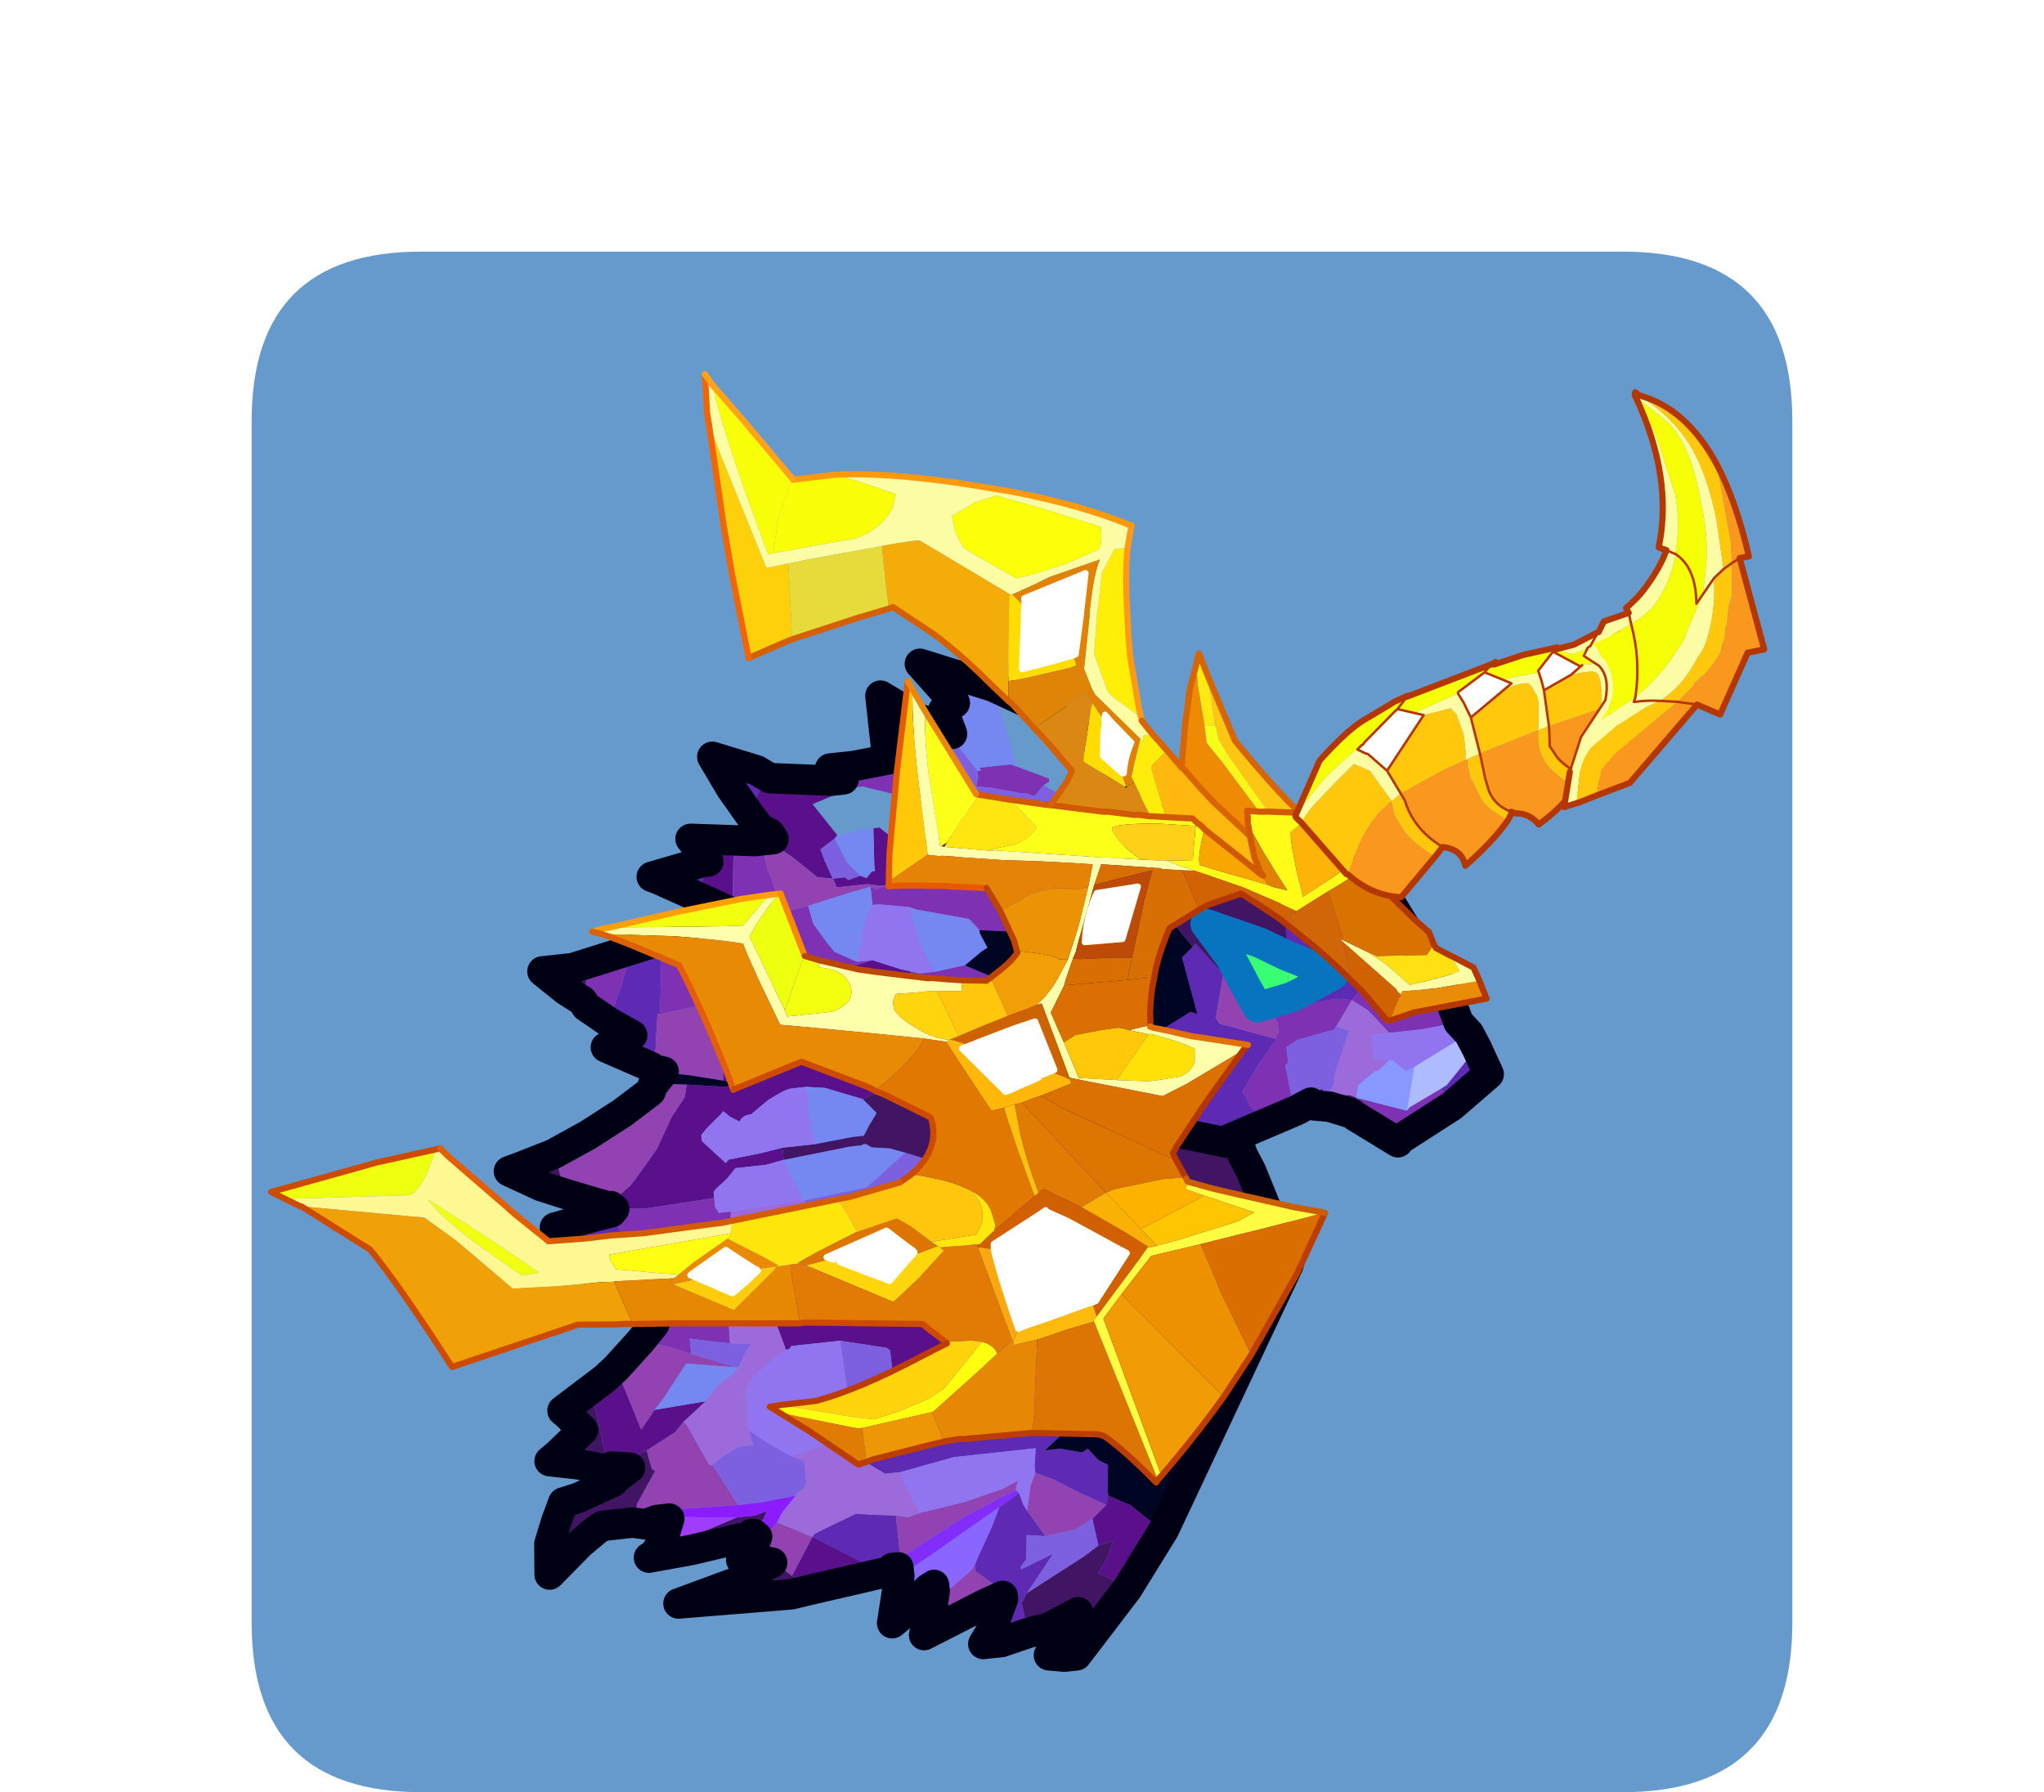 <?xml version="1.0" encoding="UTF-8" standalone="no"?>
<svg xmlns:ffdec="https://www.free-decompiler.com/flash" xmlns:xlink="http://www.w3.org/1999/xlink" ffdec:objectType="frame" height="34.9px" width="39.8px" xmlns="http://www.w3.org/2000/svg">
  <g transform="matrix(1.0, 0.0, 0.0, 1.0, 4.9, 4.9)">
    <use ffdec:characterId="1" height="30.0" transform="matrix(1.0, 0.0, 0.0, 1.0, 0.0, 0.0)" width="30.0" xlink:href="#shape0"/>
    <use ffdec:characterId="7" height="34.9" transform="matrix(1.0, 0.0, 0.0, 1.0, -4.9, -4.9)" width="39.8" xlink:href="#sprite0"/>
  </g>
  <defs>
    <g id="shape0" transform="matrix(1.0, 0.0, 0.0, 1.0, 0.0, 0.0)">
      <path d="M0.0 0.0 L30.0 0.0 30.0 30.0 0.0 30.0 0.0 0.0" fill="#33cc66" fill-opacity="0.0" fill-rule="evenodd" stroke="none"/>
    </g>
    <g id="sprite0" transform="matrix(1.0, 0.0, 0.0, 1.0, 4.9, 5.0)">
      <use ffdec:characterId="2" height="30.0" transform="matrix(1.0, 0.0, 0.0, 1.0, 0.0, -0.1)" width="30.0" xlink:href="#shape1"/>
      <filter id="filter1">
        <feColorMatrix in="SourceGraphic" result="filterResult1" type="matrix" values="0 0 0 0 1.0,0 0 0 0 1.0,0 0 0 0 1.0,0 0 0 1 0"/>
        <feConvolveMatrix divisor="25.0" in="filterResult1" kernelMatrix="1 1 1 1 1 1 1 1 1 1 1 1 1 1 1 1 1 1 1 1 1 1 1 1 1" order="5 5" result="filterResult2"/>
        <feComposite in="SourceGraphic" in2="filterResult2" operator="over" result="filterResult3"/>
      </filter>
      <use ffdec:characterId="6" filter="url(#filter1)" height="26.15" transform="matrix(1.18, -0.128, 0.128, 1.18, -4.915, -1.053)" width="30.9" xlink:href="#sprite1"/>
    </g>
    <g id="shape1" transform="matrix(1.0, 0.0, 0.0, 1.0, 0.0, 0.1)">
      <path d="M0.0 3.2 Q0.0 -0.1 3.3 -0.1 L26.7 -0.1 Q30.0 -0.1 30.0 3.2 L30.0 26.6 Q30.0 29.9 26.7 29.9 L3.3 29.9 Q0.0 29.9 0.0 26.6 L0.0 3.2" fill="#6699cc" fill-rule="evenodd" stroke="none"/>
    </g>
    <g id="sprite1" transform="matrix(1.0, 0.0, 0.0, 1.0, 0.05, 0.05)">
      <use ffdec:characterId="3" height="16.95" transform="matrix(1.0, 0.0, 0.0, 1.0, 6.25, 8.85)" width="16.7" xlink:href="#shape2"/>
      <filter id="filter0">
        <feColorMatrix in="SourceGraphic" result="filterResult0" type="matrix" values="-0.574 1.43 0.144 0.0 0.0 0.426 0.43 0.144 0.0 0.0 0.426 1.43 -0.856 0.0 0.0 0.0 0.0 0.0 1.0 0.0"/>
      </filter>
      <use ffdec:characterId="5" filter="url(#filter0)" height="98.0" transform="matrix(0.194, -0.054, 0.054, 0.194, -0.062, 7.065)" width="131.95" xlink:href="#sprite2"/>
    </g>
    <g id="shape2" transform="matrix(1.0, 0.0, 0.0, 1.0, -6.25, -8.85)">
      <path d="M11.1 11.25 L10.85 10.8 10.6 10.25 11.3 10.55 11.5 10.7 11.3 10.9 11.1 11.25 M14.2 25.1 L13.75 25.2 13.45 25.2 13.6 25.0 13.85 24.5 13.9 24.4 13.45 24.0 13.45 23.9 13.5 23.8 13.8 23.3 13.95 23.0 14.3 22.8 14.35 23.0 14.4 23.1 14.65 23.55 14.35 23.5 14.3 23.9 14.25 23.95 14.2 24.0 14.2 24.05 14.75 23.85 14.25 24.45 14.15 24.6 14.2 25.1 M7.95 18.7 L7.65 18.3 7.2 17.65 7.8 17.55 8.15 17.5 8.15 17.45 8.35 18.15 8.15 18.4 7.95 18.7 M9.1 15.25 L9.05 15.2 8.35 14.8 8.4 14.8 8.75 14.65 8.8 14.65 8.45 14.4 8.6 14.05 8.7 13.85 8.95 13.25 9.45 13.15 9.3 14.3 9.3 14.35 9.25 14.35 9.2 14.65 9.1 15.25 M10.1 12.5 L9.5 12.15 9.4 12.1 10.25 11.95 10.35 11.95 10.1 11.55 10.45 11.6 10.35 12.0 10.3 12.1 10.1 12.5 M14.25 20.15 L15.85 21.35 14.8 22.15 15.05 22.15 15.4 22.25 15.5 22.2 15.65 22.4 15.8 22.5 15.75 22.9 15.75 23.0 15.7 23.15 15.2 22.85 14.9 22.65 14.6 22.5 14.6 22.4 14.65 22.1 13.9 22.1 13.3 22.1 12.4 22.25 12.15 22.25 11.75 21.95 11.7 21.4 11.95 21.3 12.4 20.95 12.55 20.8 12.75 20.65 13.3 20.5 14.15 20.1 14.25 20.15 M10.85 23.15 L10.9 23.1 11.6 22.85 11.9 22.9 12.25 22.95 12.25 23.2 12.25 23.65 11.85 23.8 10.85 23.15" fill="#5e29b3" fill-rule="evenodd" stroke="none"/>
      <path d="M11.5 10.7 L12.5 10.85 12.9 11.0 12.65 11.05 12.15 11.2 12.5 11.75 12.45 11.8 12.2 11.95 12.25 12.15 12.35 12.45 12.55 12.45 12.6 12.5 12.8 12.45 12.9 12.5 13.0 12.4 13.05 12.4 13.05 12.3 13.1 11.7 13.2 11.7 13.25 11.75 13.4 11.9 14.25 11.95 Q15.4 12.1 16.85 12.6 L17.45 12.85 17.55 13.4 15.65 12.95 13.45 12.7 13.35 12.7 13.25 12.65 13.2 12.65 13.1 12.65 12.9 12.6 12.85 12.6 12.6 12.6 12.4 12.6 12.35 12.45 12.1 12.4 11.75 12.05 11.35 11.7 11.45 11.7 11.4 11.6 11.25 11.5 11.1 11.25 11.3 10.9 11.5 10.7 M16.6 23.65 L15.9 24.55 15.8 24.45 15.45 24.25 15.6 24.05 15.75 23.75 15.5 23.8 15.45 23.35 15.7 23.15 15.75 23.0 16.1 23.2 16.4 23.5 16.6 23.65 M12.05 23.85 L10.8 24.0 10.45 23.75 10.85 23.15 11.85 23.8 12.05 23.85 M7.7 21.65 L7.65 21.7 7.55 20.8 7.5 20.35 7.75 20.2 7.95 20.05 8.25 21.1 8.5 20.8 9.35 20.75 8.95 21.05 8.8 21.2 8.7 21.25 8.3 21.45 7.7 21.65 M8.2 17.45 L8.15 17.4 8.15 17.35 8.5 17.1 8.6 17.0 9.0 16.55 9.3 16.05 9.55 15.75 9.6 15.55 10.2 15.65 10.5 15.65 10.2 15.55 10.3 15.05 10.35 14.25 11.4 14.1 12.6 13.9 12.85 13.85 13.3 14.05 13.45 14.1 13.55 15.1 13.65 15.75 13.15 15.85 12.45 16.1 11.85 15.85 11.55 15.8 11.3 15.8 Q11.2 15.8 10.9 15.95 L10.6 16.15 Q10.45 16.15 10.4 16.25 L10.25 16.15 10.15 16.05 10.1 16.1 9.85 16.3 9.75 16.4 9.75 16.5 10.1 16.9 10.15 16.85 10.7 16.8 11.05 16.75 11.05 16.95 10.75 17.0 10.25 17.0 10.1 17.15 9.9 17.3 9.85 17.35 9.85 17.45 8.7 17.5 8.2 17.45 M10.55 12.85 L10.6 12.8 10.1 12.5 10.3 12.1 10.35 12.0 10.45 11.6 10.8 11.65 10.65 12.85 10.55 12.85 M10.75 20.05 L10.65 19.65 10.95 18.8 11.55 18.7 11.65 18.65 12.2 18.3 13.3 17.7 13.6 17.6 14.2 20.05 14.25 20.15 14.15 20.1 13.3 20.5 12.75 20.65 12.55 20.8 12.4 20.95 12.45 20.65 12.45 20.5 12.45 20.25 12.4 20.2 11.65 20.0 11.5 20.0 10.85 20.0 10.8 20.05 10.75 20.05" fill="#5a108b" fill-rule="evenodd" stroke="none"/>
      <path d="M12.5 10.85 L12.7 10.85 12.5 10.65 12.9 10.65 13.5 10.6 13.45 10.4 14.0 10.5 14.0 10.9 14.05 11.4 13.55 11.2 13.0 11.0 12.9 11.0 12.5 10.85 M17.55 13.4 L17.7 14.15 16.25 13.8 14.65 13.55 14.5 13.35 13.65 13.1 13.55 13.05 13.05 12.95 12.95 12.95 12.95 12.65 13.05 12.7 13.25 12.65 13.35 12.7 13.45 12.7 15.65 12.95 17.55 13.4 M12.65 24.2 L12.4 24.4 12.3 24.5 12.0 24.7 12.2 23.95 12.3 23.9 12.25 23.95 12.65 24.2 M8.4 19.65 L8.65 19.4 7.95 18.7 8.15 18.4 8.35 18.15 8.15 17.45 8.2 17.45 8.7 17.5 9.85 17.45 9.85 17.6 9.9 17.7 10.1 17.7 9.9 18.75 9.85 19.85 9.2 19.7 9.2 19.75 9.2 19.95 8.85 19.8 8.4 19.65 M8.45 14.4 L8.1 14.1 8.1 13.9 8.2 13.4 8.95 13.25 8.7 13.85 8.6 14.05 8.45 14.4 M9.45 13.15 L9.7 13.05 10.55 12.85 10.65 12.85 10.8 11.65 11.15 11.7 11.25 11.7 11.3 12.2 11.35 12.35 11.45 12.9 11.55 12.9 11.9 12.85 11.95 13.15 12.15 13.5 12.25 13.65 12.6 13.85 12.85 13.85 12.6 13.9 11.4 14.1 10.35 14.25 9.35 14.35 9.3 14.35 9.3 14.3 9.45 13.15 M15.95 11.3 L15.8 11.45 15.75 11.45 15.65 11.4 15.6 11.4 15.1 11.25 14.85 11.2 14.9 11.05 14.9 10.95 14.95 10.95 14.95 10.9 15.45 10.9 15.55 10.95 16.05 11.2 16.05 11.25 15.95 11.3 M13.65 15.75 L13.55 15.1 13.45 14.1 13.6 14.15 13.65 14.15 13.85 14.15 14.3 14.1 14.35 14.1 16.25 15.15 14.8 15.5 13.65 15.75" fill="#7f31b3" fill-rule="evenodd" stroke="none"/>
      <path d="M13.45 10.4 L13.45 10.0 13.55 9.95 13.65 9.95 13.85 9.85 13.85 9.9 14.35 10.15 14.65 10.55 14.0 10.5 13.45 10.4 M13.85 24.5 L13.85 24.45 13.55 24.55 12.5 24.95 12.65 24.55 12.7 24.45 13.35 24.0 13.45 23.9 13.45 24.0 13.9 24.4 13.85 24.5 M8.35 22.6 L8.15 22.65 7.95 22.6 8.05 22.3 8.4 21.8 8.35 21.75 8.3 21.45 8.7 21.25 8.8 21.2 8.95 21.05 9.0 21.1 9.3 21.8 9.35 21.8 9.7 22.5 8.4 22.45 8.4 22.55 8.35 22.6 M7.95 20.05 L8.4 19.65 8.85 19.8 9.2 19.95 9.9 20.25 9.1 20.1 8.65 20.65 8.5 20.8 8.25 21.1 7.95 20.05 M8.15 17.4 L8.1 17.4 7.5 17.15 7.4 16.95 7.35 16.6 7.3 16.5 7.3 16.45 7.9 16.2 8.5 15.9 9.0 15.6 9.05 15.5 9.25 15.5 9.6 15.55 9.55 15.75 9.3 16.05 9.0 16.55 8.6 17.0 8.5 17.1 8.15 17.35 8.15 17.4 M9.25 15.3 L9.1 15.25 9.2 14.65 9.25 14.35 9.3 14.35 9.35 14.35 10.35 14.25 10.3 15.05 10.2 15.55 9.65 15.4 9.4 15.35 9.25 15.3 M11.25 11.7 L11.35 11.7 11.75 12.05 12.1 12.4 12.35 12.45 12.4 12.6 12.6 12.6 12.85 12.6 12.9 12.6 13.1 12.65 13.2 12.65 13.25 12.65 13.05 12.7 12.95 12.65 12.65 12.7 11.9 12.85 11.55 12.9 11.45 12.9 11.35 12.35 11.3 12.2 11.25 11.7 M14.6 22.5 L14.9 22.65 15.2 22.85 15.7 23.15 15.45 23.35 15.15 23.5 14.65 23.55 14.4 23.1 14.5 22.7 14.6 22.5 M12.25 22.95 L12.45 23.0 12.65 22.95 13.4 22.85 14.05 22.7 14.3 22.6 14.25 22.75 14.1 22.8 13.35 23.1 12.85 23.35 12.25 23.65 12.25 23.2 12.25 22.95 M10.3 22.85 L10.85 23.15 10.45 23.75 9.9 23.25 10.3 22.85" fill="#9343b1" fill-rule="evenodd" stroke="none"/>
      <path d="M14.35 10.15 L14.55 10.3 14.45 9.9 14.65 9.8 14.4 9.45 14.15 9.1 15.3 9.6 15.55 10.95 15.45 10.9 14.95 10.9 14.95 10.95 14.9 10.95 14.65 10.55 14.35 10.15 M12.8 12.45 L12.6 12.2 12.55 12.05 12.45 11.8 12.5 11.75 12.6 11.75 12.9 11.7 13.1 11.7 13.05 12.3 13.05 12.4 13.0 12.4 12.9 12.5 12.8 12.45 M12.6 13.85 L12.25 13.65 12.15 13.5 11.95 13.15 11.9 12.85 12.65 12.7 12.95 12.65 12.95 12.95 12.9 13.0 12.85 13.1 12.75 13.35 12.6 13.85 M11.55 15.8 L11.85 15.85 12.45 16.1 12.65 16.35 12.5 16.55 12.4 16.7 12.2 16.7 11.6 16.75 11.55 16.4 11.55 15.8 M11.3 17.65 L11.05 16.95 11.6 16.9 12.15 16.85 12.35 16.85 Q12.4 16.8 12.5 16.9 L12.8 16.95 13.05 17.05 12.35 17.55 11.3 17.65 M9.95 20.25 L9.85 20.35 9.6 20.5 9.35 20.75 8.5 20.8 8.65 20.65 9.1 20.1 9.9 20.25 9.95 20.25 M13.55 13.05 L13.65 13.1 14.5 13.35 14.65 13.55 14.65 13.6 14.75 13.85 14.65 13.9 14.35 14.1 14.3 14.1 13.85 14.15 13.65 13.65 13.55 13.05" fill="#7587f0" fill-rule="evenodd" stroke="none"/>
      <path d="M12.45 11.8 L12.55 12.05 12.6 12.2 12.8 12.45 12.6 12.5 12.55 12.45 12.35 12.45 12.25 12.15 12.2 11.95 12.45 11.8 M14.0 10.5 L14.65 10.55 14.9 10.95 14.9 11.05 14.85 11.2 15.1 11.25 15.6 11.4 15.65 11.4 15.75 11.45 15.8 11.45 15.95 11.3 17.25 12.2 15.9 11.95 15.05 11.7 14.75 11.6 14.05 11.4 14.0 10.9 14.0 10.5 M9.85 19.85 L10.2 19.9 10.1 20.0 9.95 20.25 9.9 20.25 9.2 19.95 9.2 19.75 9.2 19.7 9.85 19.85 M9.35 21.8 L9.5 21.7 9.8 21.55 10.05 21.55 10.0 21.3 10.3 21.55 10.65 21.8 10.85 21.9 10.85 22.25 10.8 22.35 10.7 22.4 10.65 22.45 10.05 22.5 9.7 22.5 9.35 21.8 M10.95 18.8 L11.35 17.75 11.35 17.7 11.3 17.65 12.35 17.55 13.05 17.05 13.4 17.2 13.4 17.3 13.3 17.7 12.2 18.3 11.65 18.65 11.55 18.7 10.95 18.8 M12.4 20.95 L11.95 21.3 11.7 21.4 11.65 20.0 12.4 20.2 12.45 20.25 12.45 20.5 12.45 20.65 12.4 20.95 M14.65 23.55 L15.15 23.5 15.45 23.35 15.5 23.8 15.25 23.95 14.25 24.45 14.75 23.85 14.2 24.05 14.2 24.0 14.25 23.95 14.3 23.9 14.35 23.5 14.65 23.55" fill="#7d60e0" fill-rule="evenodd" stroke="none"/>
      <path d="M13.45 10.0 L13.45 9.55 13.85 9.85 13.65 9.95 13.55 9.95 13.45 10.0" fill="#43195b" fill-rule="evenodd" stroke="none"/>
      <path d="M18.2 16.3 L18.55 17.7 18.65 17.95 18.95 19.0 18.9 19.0 17.6 19.95 15.85 21.35 14.25 20.15 14.2 20.05 13.6 17.6 13.3 17.7 13.4 17.3 13.4 17.2 13.05 17.05 12.8 16.95 12.5 16.9 Q12.4 16.8 12.35 16.85 L12.15 16.85 11.6 16.9 11.05 16.95 11.05 16.75 11.6 16.75 12.2 16.7 12.4 16.7 12.5 16.55 12.65 16.35 12.45 16.1 13.15 15.85 13.65 15.75 14.8 15.5 16.25 15.15 18.2 16.3 M15.9 24.55 L14.95 25.55 14.75 25.55 14.5 25.5 14.75 25.25 15.05 24.85 14.55 25.05 14.2 25.1 14.15 24.6 14.25 24.45 15.25 23.95 15.5 23.8 15.75 23.75 15.6 24.05 15.45 24.25 15.8 24.45 15.9 24.55 M10.8 24.0 L10.4 24.05 8.55 24.0 9.55 23.75 10.15 23.5 9.8 23.4 9.9 23.25 10.45 23.75 10.8 24.0 M9.9 23.0 L9.85 23.0 9.85 23.05 9.65 23.05 8.85 23.15 8.15 23.2 8.25 23.15 9.15 22.85 9.65 22.7 9.75 22.7 9.95 22.7 10.15 22.65 10.1 22.75 9.9 23.0 M7.95 22.6 L7.5 22.6 7.45 22.6 7.35 22.65 7.05 22.85 6.5 23.3 6.55 22.8 6.7 22.45 6.85 22.15 7.1 22.1 7.7 21.9 7.75 21.85 8.0 21.7 7.7 21.65 8.3 21.45 8.35 21.75 8.4 21.8 8.05 22.3 7.95 22.6 M7.65 21.7 L7.15 21.55 6.7 21.45 6.85 21.35 7.3 21.0 7.05 20.7 7.0 20.65 7.5 20.35 7.55 20.8 7.65 21.7 M7.5 17.15 L7.05 16.95 6.55 16.65 6.75 16.6 7.3 16.45 7.3 16.5 7.35 16.6 7.4 16.95 7.5 17.15 M8.1 14.1 L8.05 14.0 7.8 13.8 7.45 13.45 7.95 13.45 8.2 13.4 8.1 13.9 8.1 14.1" fill="#411564" fill-rule="evenodd" stroke="none"/>
      <path d="M17.7 14.15 L17.85 14.7 Q17.95 15.5 18.2 16.3 L16.25 15.15 14.35 14.1 14.65 13.9 14.75 13.85 14.65 13.6 14.65 13.55 16.25 13.8 17.7 14.15 M18.95 19.0 L19.1 19.55 16.6 23.65 16.4 23.5 16.1 23.2 15.75 23.0 15.75 22.9 15.8 22.5 15.65 22.4 15.5 22.2 15.4 22.25 15.05 22.15 14.8 22.15 15.85 21.35 17.6 19.95 18.9 19.0 18.95 19.0 M9.05 15.5 L9.25 15.3 9.4 15.35 9.65 15.4 10.2 15.55 10.5 15.65 10.2 15.65 9.6 15.55 9.25 15.5 9.05 15.5" fill="#000524" fill-rule="evenodd" stroke="none"/>
      <path d="M12.85 13.85 L12.6 13.85 12.75 13.35 12.85 13.1 12.9 13.0 12.95 12.95 13.05 12.95 13.55 13.05 13.65 13.65 13.85 14.15 13.65 14.15 13.6 14.15 13.45 14.1 13.3 14.05 12.85 13.85 M11.05 16.75 L10.7 16.8 10.15 16.85 10.1 16.9 9.75 16.5 9.75 16.4 9.85 16.3 10.1 16.1 10.15 16.05 10.25 16.15 10.4 16.25 Q10.45 16.15 10.6 16.15 L10.9 15.95 Q11.2 15.8 11.3 15.8 L11.55 15.8 11.55 16.4 11.6 16.75 11.05 16.75 M9.85 17.45 L9.85 17.35 9.9 17.3 10.1 17.15 10.25 17.0 10.75 17.0 11.05 16.95 11.3 17.65 10.1 17.7 9.9 17.7 9.85 17.6 9.85 17.45 M10.0 21.3 L10.0 21.1 10.0 20.75 10.05 20.6 Q10.15 20.4 10.5 20.2 L10.75 20.05 10.8 20.05 10.85 20.0 11.5 20.0 11.65 20.0 11.7 21.4 11.35 21.65 10.9 21.75 10.65 21.8 10.3 21.55 10.0 21.3 M12.4 22.25 L13.3 22.1 13.9 22.1 14.65 22.1 14.6 22.4 14.6 22.5 14.5 22.7 14.4 23.1 14.35 23.0 14.3 22.8 14.25 22.75 14.3 22.6 14.05 22.7 13.4 22.85 12.65 22.95 12.6 22.85 12.45 22.45 12.4 22.25" fill="#9175f0" fill-rule="evenodd" stroke="none"/>
      <path d="M10.1 17.7 L11.3 17.65 11.35 17.7 11.35 17.75 10.95 18.8 10.65 19.65 10.75 20.05 10.5 20.2 Q10.15 20.4 10.05 20.6 L10.0 20.75 10.0 21.1 10.0 21.3 10.05 21.55 9.8 21.55 9.5 21.7 9.35 21.8 9.3 21.8 9.0 21.1 8.95 21.05 9.35 20.75 9.6 20.5 9.85 20.35 9.95 20.25 10.1 20.0 10.2 19.9 9.85 19.85 9.9 18.75 10.1 17.7 M10.65 22.45 L10.7 22.4 10.8 22.35 10.85 22.25 10.85 21.9 10.65 21.8 10.9 21.75 11.35 21.65 11.7 21.4 11.75 21.95 12.15 22.25 12.4 22.25 12.45 22.45 12.6 22.85 12.65 22.95 12.45 23.0 12.25 22.95 11.9 22.9 11.6 22.85 10.9 23.1 10.85 23.15 10.3 22.85 10.4 22.7 10.65 22.45" fill="#9d6adb" fill-rule="evenodd" stroke="none"/>
      <path d="M9.8 23.4 L9.65 23.4 9.8 23.2 9.9 23.15 9.95 23.05 9.9 23.0 10.1 22.75 10.15 22.65 9.95 22.7 9.75 22.7 9.65 22.7 9.2 22.65 8.4 22.55 8.4 22.45 9.7 22.5 10.05 22.5 10.65 22.45 10.4 22.7 10.3 22.85 9.9 23.25 9.8 23.4" fill="#8c1bff" fill-rule="evenodd" stroke="none"/>
      <path d="M8.25 23.15 L8.4 22.95 8.55 22.6 8.35 22.6 8.4 22.55 9.2 22.65 9.65 22.7 9.15 22.85 8.25 23.15" fill="#a03dfc" fill-rule="evenodd" stroke="none"/>
      <path d="M12.2 23.95 L12.2 23.8 12.1 23.8 12.05 23.85 11.85 23.8 12.25 23.65 12.85 23.35 13.35 23.1 14.1 22.8 14.25 22.75 14.3 22.8 13.95 23.0 13.4 23.3 12.95 23.55 12.3 23.9 12.2 23.95" fill="#822dfa" fill-rule="evenodd" stroke="none"/>
      <path d="M12.7 24.45 L12.75 24.25 12.75 24.15 12.65 24.2 12.25 23.95 12.3 23.9 12.95 23.55 13.4 23.3 13.95 23.0 13.8 23.3 13.5 23.8 13.45 23.9 13.35 24.0 12.7 24.45" fill="#8966ff" fill-rule="evenodd" stroke="none"/>
      <path d="M11.1 11.25 L10.85 10.8 10.6 10.25 11.3 10.55 11.5 10.7 12.5 10.85 12.7 10.85 12.5 10.65 12.9 10.65 13.5 10.6 13.45 10.4 13.45 10.0 13.45 9.55 13.85 9.85 13.85 9.9 14.35 10.15 14.55 10.3 14.45 9.9 14.65 9.8 14.4 9.45 14.15 9.1 15.3 9.6 16.05 10.05 17.15 10.9 17.35 12.25 17.4 12.3 17.45 12.85 17.55 13.4 17.7 14.15 17.85 14.7 Q17.95 15.5 18.2 16.3 L18.55 17.7 18.65 17.95 18.95 19.0 19.1 19.55 16.6 23.65 15.9 24.55 14.95 25.55 14.75 25.55 14.5 25.5 14.75 25.25 15.05 24.85 14.55 25.05 14.2 25.1 13.75 25.2 13.45 25.2 13.6 25.0 13.85 24.5 13.85 24.45 13.55 24.55 12.5 24.95 12.65 24.55 12.7 24.45 12.75 24.25 12.75 24.15 12.65 24.2 12.4 24.4 12.3 24.5 12.0 24.7 12.2 23.95 12.2 23.8 12.1 23.8 12.05 23.85 10.8 24.0 10.4 24.05 8.55 24.0 9.55 23.75 10.15 23.5 9.8 23.4 9.65 23.4 9.8 23.2 9.9 23.15 9.95 23.05 9.9 23.0 9.85 23.0 9.85 23.05 9.65 23.05 8.85 23.15 8.15 23.2 8.25 23.15 8.4 22.95 8.55 22.6 8.35 22.6 8.15 22.65 7.95 22.6 7.5 22.6 7.45 22.6 7.35 22.65 7.05 22.85 6.5 23.3 6.55 22.8 6.7 22.45 6.85 22.15 7.1 22.1 7.7 21.9 7.75 21.85 8.0 21.7 7.7 21.65 7.65 21.7 7.15 21.55 6.7 21.45 6.85 21.35 7.3 21.0 7.05 20.7 7.0 20.65 7.5 20.35 7.75 20.2 7.95 20.05 8.4 19.65 8.65 19.4 7.95 18.7 7.65 18.3 7.2 17.65 7.8 17.55 8.15 17.5 8.15 17.45 8.2 17.45 8.15 17.4 8.1 17.4 7.5 17.15 7.05 16.95 6.55 16.65 6.75 16.6 7.3 16.45 7.9 16.2 8.5 15.9 9.0 15.6 9.05 15.5 9.25 15.3 9.1 15.25 9.05 15.2 8.35 14.8 8.4 14.8 8.75 14.65 8.8 14.65 8.45 14.4 8.1 14.1 8.05 14.0 7.8 13.8 7.45 13.45 7.95 13.45 8.2 13.4 8.95 13.25 9.45 13.15 9.7 13.05 10.55 12.85 10.6 12.8 10.1 12.5 9.5 12.15 9.4 12.1 10.25 11.95 10.35 11.95 10.1 11.55 10.45 11.6 10.8 11.65 11.15 11.7 11.25 11.7 11.35 11.7 11.45 11.7 11.4 11.6 11.25 11.5 11.1 11.25 Z" fill="none" stroke="#000014" stroke-linecap="round" stroke-linejoin="round" stroke-width="0.5"/>
      <path d="M21.55 14.15 L22.2 15.5 22.3 15.9 21.7 15.95 21.15 15.95 20.85 15.55 20.6 15.35 20.3 15.75 20.25 15.8 19.65 15.9 19.45 16.0 19.45 16.15 19.45 16.25 19.4 16.3 19.45 16.9 19.0 17.0 Q18.85 17.05 18.75 16.9 L18.7 16.75 18.65 16.65 18.95 16.25 19.3 15.85 19.3 15.8 19.35 15.75 19.35 15.6 19.3 15.45 19.55 15.35 19.7 15.35 20.35 15.3 20.6 15.35 20.7 15.25 21.55 14.15 M22.05 17.25 L21.15 17.7 21.1 17.75 20.45 17.25 20.4 17.2 20.5 16.95 21.3 17.25 21.35 17.2 21.9 16.95 22.05 17.25" fill="#7f31b3" fill-rule="evenodd" stroke="none"/>
      <path d="M19.75 12.8 Q20.45 13.05 21.2 13.4 L21.55 14.15 20.7 15.25 20.6 15.35 20.35 15.3 19.7 15.35 19.55 15.35 19.75 12.8 M22.55 16.35 L22.7 16.8 22.05 17.25 21.9 16.95 22.0 16.9 22.55 16.35 M18.35 17.4 L18.3 17.45 17.2 17.1 15.6 16.4 16.7 15.85 17.95 15.25 18.05 15.3 17.9 14.35 18.1 14.2 18.15 14.15 18.55 14.7 18.35 15.4 18.4 15.5 19.3 15.85 18.95 16.25 18.65 16.65 18.7 16.75 18.75 16.9 Q18.85 17.05 19.0 17.0 L18.45 17.15 18.35 17.4" fill="#5e29b3" fill-rule="evenodd" stroke="none"/>
      <path d="M22.3 15.9 L22.45 16.1 21.5 16.55 21.35 16.6 21.15 16.4 21.1 16.4 20.85 16.35 20.85 15.95 21.15 15.95 21.7 15.95 22.3 15.9" fill="#9175f0" fill-rule="evenodd" stroke="none"/>
      <path d="M22.45 16.1 L22.55 16.35 22.0 16.9 21.9 16.95 21.35 17.2 21.3 17.25 21.5 16.55 22.45 16.1" fill="#afbbff" fill-rule="evenodd" stroke="none"/>
      <path d="M19.45 16.9 L19.4 16.3 19.45 16.25 19.45 16.15 19.45 16.0 19.65 15.9 20.25 15.8 20.3 15.75 20.5 15.85 20.2 16.5 20.15 16.7 20.05 16.85 19.95 16.75 19.45 16.9" fill="#7d60e0" fill-rule="evenodd" stroke="none"/>
      <path d="M20.3 15.75 L20.6 15.35 20.85 15.55 21.15 15.95 20.85 15.95 20.85 16.35 21.1 16.4 20.9 16.55 20.85 16.55 20.55 16.75 20.5 16.95 20.4 16.9 20.05 16.85 20.15 16.7 20.2 16.5 20.5 15.85 20.3 15.75" fill="#9d6adb" fill-rule="evenodd" stroke="none"/>
      <path d="M21.1 16.4 L21.15 16.4 21.35 16.6 21.5 16.55 21.3 17.25 20.5 16.95 20.55 16.75 20.85 16.55 20.9 16.55 21.1 16.4" fill="#8799ff" fill-rule="evenodd" stroke="none"/>
      <path d="M20.4 17.2 L20.05 17.05 19.8 17.0 19.75 16.95 19.5 17.05 18.35 17.4 18.45 17.15 19.0 17.0 19.45 16.9 19.95 16.75 20.05 16.85 20.4 16.9 20.5 16.95 20.4 17.2 M17.2 12.85 L17.5 12.4 17.75 12.05 Q18.65 12.3 19.75 12.8 L19.55 15.35 19.3 15.45 19.05 15.5 18.55 14.7 18.15 14.15 18.1 14.2 17.5 13.3 17.2 12.85" fill="#411564" fill-rule="evenodd" stroke="none"/>
      <path d="M19.3 15.85 L18.4 15.5 18.35 15.4 18.55 14.7 19.05 15.5 19.3 15.45 19.35 15.6 19.35 15.75 19.3 15.8 19.3 15.85" fill="#9343b1" fill-rule="evenodd" stroke="none"/>
      <path d="M15.6 16.4 L15.5 16.3 16.45 14.25 17.2 12.85 17.5 13.3 18.1 14.2 17.9 14.35 18.05 15.3 17.95 15.25 16.7 15.85 15.6 16.4" fill="#000524" fill-rule="evenodd" stroke="none"/>
      <path d="M19.75 12.8 Q20.45 13.05 21.2 13.4 L21.55 14.15 22.2 15.5 22.3 15.9 22.45 16.1 22.55 16.35 22.7 16.8 22.05 17.25 21.15 17.7 21.1 17.75 20.45 17.25 20.4 17.2 20.05 17.05 19.8 17.0 19.75 16.95 19.5 17.05 18.35 17.4 18.3 17.45 17.2 17.1 15.6 16.4 15.5 16.3 16.45 14.25 17.2 12.85 17.5 12.4 17.75 12.05 Q18.65 12.3 19.75 12.8 Z" fill="none" stroke="#000014" stroke-linecap="round" stroke-linejoin="round" stroke-width="0.5"/>
      <path d="M19.6 14.5 L20.35 14.9 19.75 15.15 19.6 15.2 19.6 14.5" fill="#43ff75" fill-rule="evenodd" stroke="none"/>
      <path d="M19.6 14.5 L19.6 15.2 19.05 15.3 18.9 14.95 18.7 14.45 18.35 13.85 19.2 14.25 19.6 14.5" fill="#38fe73" fill-rule="evenodd" stroke="none"/>
      <path d="M19.6 15.2 L19.75 15.15 20.35 14.9 19.6 14.5 19.2 14.25 18.35 13.85 18.7 14.45 18.9 14.95 19.05 15.3 19.6 15.2 Z" fill="none" stroke="#0874bf" stroke-linecap="round" stroke-linejoin="round" stroke-width="0.5"/>
    </g>
    <g id="sprite2" transform="matrix(1.0, 0.0, 0.0, 1.0, 0.25, 0.25)">
      <use ffdec:characterId="4" height="98.0" transform="matrix(1.0, 0.0, 0.0, 1.0, -0.25, -0.25)" width="131.95" xlink:href="#shape3"/>
    </g>
    <g id="shape3" transform="matrix(1.0, 0.0, 0.0, 1.0, 0.25, 0.25)">
      <path d="M84.25 25.9 Q83.25 27.8 82.2 31.0 L81.65 32.6 81.15 34.25 80.25 38.45 80.15 39.05 79.7 38.45 78.75 36.95 78.4 36.25 78.5 32.95 79.95 29.95 80.25 29.45 81.55 27.0 81.7 26.9 83.2 25.6 83.75 25.75 84.25 25.9" fill="#ffee08" fill-rule="evenodd" stroke="none"/>
      <path d="M96.4 66.55 L96.55 66.7 97.4 67.7 97.75 68.1 97.8 69.25 97.6 69.25 94.3 68.55 92.75 68.1 91.65 67.75 91.45 67.95 91.3 67.7 91.25 67.4 88.65 62.25 88.5 61.9 88.7 62.1 90.3 63.85 91.25 65.25 92.4 67.5 93.75 67.7 95.8 67.95 96.6 67.95 96.4 66.55 M56.3 3.9 L56.5 3.0 57.5 0.0 57.75 1.05 Q57.05 5.3 56.85 15.55 L57.2 15.6 63.35 16.85 63.6 16.95 Q65.35 17.15 66.8 16.4 L66.95 16.3 67.1 16.25 67.65 15.8 68.35 14.85 65.7 12.6 64.35 11.55 Q68.0 12.8 73.25 15.8 L74.0 16.25 74.35 16.45 77.25 18.2 Q82.15 21.35 85.2 24.35 L84.25 25.9 83.75 25.75 83.2 25.6 81.7 26.9 81.55 27.0 80.25 29.45 79.95 29.95 78.5 32.95 78.4 36.25 78.75 36.95 79.7 38.45 80.15 39.05 80.15 39.2 80.1 39.4 80.15 39.6 80.5 40.75 79.8 40.6 79.55 41.0 79.45 40.75 77.35 36.0 77.3 35.5 77.3 35.15 77.3 34.25 77.3 33.75 79.4 29.75 79.45 29.6 Q80.85 26.9 81.8 25.95 L77.45 25.75 76.25 25.85 74.1 25.95 74.0 25.95 68.75 19.1 68.4 18.95 66.95 18.6 65.7 18.35 59.5 17.1 58.1 16.85 56.7 16.6 56.3 16.5 56.25 6.35 56.3 3.9 M82.0 25.15 Q82.5 24.8 82.85 23.5 L78.85 20.25 75.9 18.0 74.1 17.85 71.9 18.2 71.7 19.45 Q71.7 20.3 71.85 21.0 L73.05 22.55 74.9 24.85 75.2 24.9 75.9 25.0 76.25 25.05 79.0 25.25 82.0 25.15" fill="#fbfca4" fill-rule="evenodd" stroke="none"/>
      <path d="M85.85 36.9 L86.45 36.05 86.45 38.15 86.4 38.45 86.25 38.9 85.5 42.0 84.7 41.7 85.4 38.45 85.55 38.0 85.85 36.9" fill="#fee912" fill-rule="evenodd" stroke="none"/>
      <path d="M85.5 42.0 L86.25 38.9 86.4 38.45 86.45 38.15 86.55 43.75 Q88.15 48.75 89.15 50.85 L89.2 51.1 89.2 51.15 89.15 51.1 89.05 51.05 86.9 50.1 85.9 45.9 85.55 44.45 85.4 43.55 85.35 43.1 85.5 42.3 85.5 42.0 M89.2 51.1 L89.05 51.05 89.2 51.1" fill="#fdc613" fill-rule="evenodd" stroke="none"/>
      <path d="M85.85 36.9 L85.55 38.0 85.4 38.45 84.7 41.7 84.5 42.5 84.35 43.05 84.95 45.0 86.25 49.85 85.35 49.4 85.3 49.65 85.0 50.45 85.0 50.6 84.8 51.4 83.1 47.8 82.55 46.4 81.8 44.3 81.7 44.15 83.45 40.65 83.9 39.9 84.7 38.45 85.3 37.65 85.85 36.9" fill="#ef8a04" fill-rule="evenodd" stroke="none"/>
      <path d="M84.7 41.7 L85.5 42.0 85.5 42.3 85.35 43.1 85.4 43.55 85.55 44.45 84.95 45.0 84.35 43.05 84.5 42.5 84.7 41.7" fill="#f7ff19" fill-rule="evenodd" stroke="none"/>
      <path d="M85.55 44.45 L85.9 45.9 86.9 50.1 86.25 49.85 84.95 45.0 85.55 44.45" fill="#fff519" fill-rule="evenodd" stroke="none"/>
      <path d="M81.1 42.4 L81.7 44.15 81.8 44.3 82.55 46.4 83.1 47.8 84.8 51.4 84.5 53.15 84.5 54.55 84.6 54.8 84.45 54.6 83.65 53.15 81.55 49.5 81.5 49.3 81.15 48.7 81.0 48.35 79.05 47.45 79.1 46.85 79.1 46.4 79.25 44.45 79.4 43.2 79.6 43.05 Q80.5 42.65 81.1 42.4" fill="#ffb80e" fill-rule="evenodd" stroke="none"/>
      <path d="M64.0 32.2 L64.65 35.9 65.35 39.95 65.55 40.1 63.8 41.3 63.7 41.3 61.7 42.75 61.15 42.85 61.05 42.85 62.2 37.75 Q62.8 34.95 64.0 32.2 M67.55 41.3 L70.25 42.85 70.65 43.05 74.55 45.2 74.65 45.2 76.75 46.35 76.95 46.4 77.85 46.9 78.2 47.05 79.05 47.45 81.0 48.35 81.15 48.7 81.0 49.0 78.35 47.75 Q75.85 46.7 74.65 46.55 L74.55 46.85 Q74.55 47.9 75.85 49.9 L73.5 48.8 Q73.3 48.65 73.05 48.6 L65.2 44.85 64.55 44.6 65.1 44.65 66.85 44.95 Q68.15 44.95 68.95 44.3 L68.0 42.0 67.55 41.3" fill="#fcff18" fill-rule="evenodd" stroke="none"/>
      <path d="M89.2 51.15 L89.4 51.9 87.95 52.35 87.75 53.15 87.65 53.55 87.25 55.6 87.05 57.25 86.95 57.6 89.05 57.2 90.6 56.85 91.35 55.3 91.75 56.15 91.1 57.6 90.3 57.75 89.05 57.95 87.1 58.3 86.05 58.5 85.15 57.55 85.05 57.4 84.35 56.7 82.75 55.1 80.5 53.15 79.55 52.35 78.65 51.6 77.7 50.7 78.65 51.1 79.75 51.5 81.0 49.0 81.15 48.7 81.5 49.3 81.55 49.5 81.3 49.9 Q80.15 51.5 80.15 52.1 L81.45 53.15 83.6 54.8 84.7 55.65 85.0 55.95 86.0 56.65 85.7 55.15 85.55 54.25 85.35 53.15 85.0 50.45 85.3 49.65 85.35 49.4 86.25 49.85 86.9 50.1 89.05 51.05 89.15 51.1 89.2 51.15" fill="#fffa18" fill-rule="evenodd" stroke="none"/>
      <path d="M82.0 25.15 L79.0 25.25 76.25 25.05 75.9 25.0 75.2 24.9 74.9 24.85 73.05 22.55 71.85 21.0 Q71.7 20.3 71.7 19.45 L71.9 18.2 74.1 17.85 75.9 18.0 78.85 20.25 82.85 23.5 Q82.5 24.8 82.0 25.15" fill="#fdff08" fill-rule="evenodd" stroke="none"/>
      <path d="M92.2 57.05 L92.85 58.4 92.9 58.5 91.1 58.05 91.6 57.45 91.95 57.25 92.15 57.05 92.2 57.05" fill="#fcda09" fill-rule="evenodd" stroke="none"/>
      <path d="M91.75 56.15 L92.2 57.05 92.15 57.05 91.95 57.25 91.6 57.45 91.1 57.6 91.75 56.15" fill="#e58606" fill-rule="evenodd" stroke="none"/>
      <path d="M89.4 51.9 Q89.85 53.05 91.1 54.85 L91.15 54.95 91.35 55.3 90.6 56.85 89.05 57.2 86.95 57.6 87.05 57.25 87.25 55.6 87.65 53.55 87.75 53.15 87.95 52.35 89.4 51.9" fill="#feb308" fill-rule="evenodd" stroke="none"/>
      <path d="M84.8 51.4 L85.0 50.6 85.0 50.45 85.35 53.15 85.55 54.25 85.7 55.15 86.0 56.65 85.0 55.95 84.7 55.65 84.45 54.6 84.6 54.8 84.5 54.55 84.5 53.15 84.8 51.4" fill="#e28001" fill-rule="evenodd" stroke="none"/>
      <path d="M81.55 49.5 L83.65 53.15 84.45 54.6 84.7 55.65 83.6 54.8 81.45 53.15 80.15 52.1 Q80.15 51.5 81.3 49.9 L81.55 49.5" fill="#f8a602" fill-rule="evenodd" stroke="none"/>
      <path d="M85.65 60.5 L84.6 58.65 84.1 57.9 83.75 57.4 82.4 55.5 81.5 55.45 79.55 55.35 78.75 55.45 78.65 51.95 79.55 52.35 80.5 53.15 82.75 55.1 84.35 56.7 85.05 57.4 85.15 57.55 86.05 58.5 85.4 58.6 85.65 60.5" fill="#d16304" fill-rule="evenodd" stroke="none"/>
      <path d="M88.1 65.4 Q86.95 62.7 85.65 60.5 L85.4 58.6 86.05 58.5 87.1 58.3 89.05 57.95 88.8 61.55 88.7 62.1 88.5 61.9 88.65 62.25 88.1 65.4" fill="#d16608" fill-rule="evenodd" stroke="none"/>
      <path d="M92.9 58.5 L94.7 62.6 95.4 64.0 95.45 64.05 95.45 64.15 95.45 64.45 95.45 65.15 94.6 65.75 92.35 64.9 90.8 64.35 90.3 63.85 88.7 62.1 88.8 61.55 89.05 57.95 90.3 57.75 91.1 57.6 91.6 57.45 91.1 58.05 92.9 58.5 M95.4 64.0 L95.45 64.15 95.4 64.0" fill="#d87301" fill-rule="evenodd" stroke="none"/>
      <path d="M89.85 69.6 L89.6 69.5 88.65 66.65 88.1 65.4 88.65 62.25 91.25 67.4 91.3 67.7 91.45 67.95 90.55 68.8 89.85 69.6" fill="#d06201" fill-rule="evenodd" stroke="none"/>
      <path d="M95.45 65.15 L95.5 65.5 96.4 66.55 96.6 67.95 95.8 67.95 93.75 67.7 92.4 67.5 91.25 65.25 90.3 63.85 90.8 64.35 92.35 64.9 94.6 65.75 95.45 65.15" fill="#ffe013" fill-rule="evenodd" stroke="none"/>
      <path d="M97.8 69.25 L97.8 70.85 91.85 69.7 89.85 69.6 90.55 68.8 91.45 67.95 91.65 67.75 92.75 68.1 94.3 68.55 97.6 69.25 97.8 69.25" fill="#e98d08" fill-rule="evenodd" stroke="none"/>
      <path d="M61.0 10.65 L64.35 11.55 65.7 12.6 68.35 14.85 67.65 15.8 67.1 16.25 66.95 16.3 66.8 16.4 Q65.35 17.15 63.6 16.95 L63.35 16.85 57.2 15.6 57.5 15.2 58.6 13.3 Q59.6 11.9 60.8 10.8 L61.0 10.65" fill="#fafe07" fill-rule="evenodd" stroke="none"/>
      <path d="M57.75 1.05 L59.05 4.75 61.0 10.65 60.8 10.8 Q59.6 11.9 58.6 13.3 L57.5 15.2 57.2 15.6 56.85 15.55 Q57.05 5.3 57.75 1.05" fill="#f9ff09" fill-rule="evenodd" stroke="none"/>
      <path d="M64.35 23.3 L61.6 23.05 56.1 22.7 58.1 16.85 59.5 17.1 65.7 18.35 64.75 21.75 64.35 23.3" fill="#e7db3b" fill-rule="evenodd" stroke="none"/>
      <path d="M70.6 33.9 L69.8 32.15 Q68.4 28.9 66.95 26.55 L64.7 23.3 64.35 23.3 64.75 21.75 65.7 18.35 66.95 18.6 68.4 18.95 68.75 19.1 74.0 25.95 73.85 25.95 72.05 30.25 71.85 30.75 71.65 31.3 71.2 32.4 70.6 33.9" fill="#f4ac08" fill-rule="evenodd" stroke="none"/>
      <path d="M56.1 22.7 L55.6 22.7 52.25 22.8 53.5 16.05 54.35 12.05 56.3 3.9 56.25 6.35 56.3 16.5 56.7 16.6 58.1 16.85 56.1 22.7" fill="#fcd00b" fill-rule="evenodd" stroke="none"/>
      <path d="M71.55 62.7 L71.5 62.8 71.7 63.0 72.55 63.55 74.35 64.8 74.8 65.05 78.35 67.15 77.85 67.4 72.55 68.25 70.35 68.45 63.85 64.25 64.0 57.8 63.6 57.75 64.3 57.45 65.35 56.85 65.75 56.55 67.3 55.25 67.8 54.65 68.0 54.4 69.05 53.15 71.05 50.35 72.05 48.8 Q68.85 47.25 65.45 45.8 L61.9 44.1 61.85 44.05 60.9 43.6 60.7 43.55 59.85 43.1 61.15 38.1 Q62.55 32.75 63.7 30.15 L64.0 32.2 Q62.8 34.95 62.2 37.75 L61.05 42.85 61.15 42.85 61.35 43.0 64.55 44.6 65.2 44.85 73.05 48.6 Q73.3 48.65 73.5 48.8 L75.85 49.9 76.95 50.4 77.7 50.7 78.65 51.6 79.55 52.35 78.65 51.95 77.15 51.25 77.1 51.15 76.65 50.95 76.55 50.9 72.7 49.05 71.55 50.4 69.45 53.15 68.35 54.6 68.15 54.9 67.7 55.35 66.5 56.75 66.25 57.1 64.4 58.75 64.5 61.4 64.55 64.55 67.35 65.85 69.6 66.85 70.25 67.05 72.25 67.5 Q73.25 67.5 73.8 66.85 L74.2 65.85 Q73.4 64.9 71.35 63.4 L71.15 63.35 69.8 62.45 71.55 62.7 M32.8 39.25 L32.15 38.8 33.2 38.9 33.55 39.0 43.7 42.9 46.65 41.35 47.55 41.6 Q46.7 41.85 45.75 42.55 44.9 43.05 43.9 43.9 L44.35 50.55 44.35 51.1 47.9 52.1 Q50.05 52.1 50.05 50.6 50.05 49.55 49.0 48.8 48.6 48.5 48.2 48.35 L48.45 47.8 51.1 49.65 52.4 50.4 56.15 52.45 56.45 52.55 57.65 53.15 58.6 53.6 58.35 54.45 56.45 53.7 55.65 53.4 54.75 53.15 53.35 52.7 53.2 52.7 52.8 53.15 52.65 53.7 Q52.65 54.45 53.85 56.0 54.75 57.2 55.9 57.75 L55.65 57.8 55.6 57.8 54.05 56.9 50.2 54.9 46.8 53.15 43.55 51.5 43.55 51.4 43.3 47.6 43.2 45.3 43.2 44.25 Q41.75 43.35 38.3 41.65 L32.8 39.25" fill="#fdffaa" fill-rule="evenodd" stroke="none"/>
      <path d="M47.55 41.6 L47.5 46.95 44.35 50.55 43.9 43.9 Q44.9 43.05 45.75 42.55 46.7 41.85 47.55 41.6" fill="#eeff10" fill-rule="evenodd" stroke="none"/>
      <path d="M48.75 59.35 L48.25 58.8 44.05 54.95 38.05 55.0 38.1 53.25 38.1 53.15 Q38.1 47.8 37.7 43.95 L34.6 40.9 33.2 39.6 32.8 39.25 38.3 41.65 Q41.75 43.35 43.2 44.25 L43.2 45.3 43.3 47.6 43.55 51.4 43.55 51.5 46.8 53.15 50.2 54.9 54.05 56.9 Q52.45 58.3 48.75 59.35" fill="#e88a04" fill-rule="evenodd" stroke="none"/>
      <path d="M47.5 46.95 L47.5 47.05 48.45 47.8 48.2 48.35 Q48.6 48.5 49.0 48.8 50.05 49.55 50.05 50.6 50.05 52.1 47.9 52.1 L44.35 51.1 44.35 50.55 47.5 46.95" fill="#f4ff0f" fill-rule="evenodd" stroke="none"/>
      <path d="M33.55 39.0 L39.1 39.85 44.35 40.8 46.65 41.35 43.7 42.9 33.55 39.0 M15.05 58.85 L17.85 63.0 16.9 62.8 16.4 62.65 13.9 58.8 Q12.0 55.7 11.65 54.1 L15.05 58.85" fill="#f2ff11" fill-rule="evenodd" stroke="none"/>
      <path d="M56.1 43.95 L57.0 41.85 60.1 35.75 63.6 29.35 63.7 30.15 Q62.55 32.75 61.15 38.1 L59.85 43.1 56.1 43.95" fill="#ffc809" fill-rule="evenodd" stroke="none"/>
      <path d="M63.65 49.55 L63.3 47.4 59.8 45.8 59.4 45.65 Q57.5 44.8 55.95 44.3 L56.1 43.95 59.85 43.1 60.7 43.55 60.9 43.6 61.85 44.05 61.9 44.1 65.45 45.8 Q68.85 47.25 72.05 48.8 L71.05 50.35 70.1 50.25 69.65 50.0 Q68.55 49.3 66.65 49.2 L66.4 49.2 63.65 49.55" fill="#e58306" fill-rule="evenodd" stroke="none"/>
      <path d="M74.65 27.25 L74.8 26.95 74.9 26.6 75.05 26.6 80.3 26.55 78.85 29.25 78.7 29.55 77.1 32.4 76.9 32.4 76.45 32.35 74.9 32.2 72.6 31.9 73.1 30.75 73.95 28.85 74.55 27.45 74.65 27.25 M77.0 42.7 L76.75 42.2 76.4 41.5 76.1 40.9 76.8 39.25 77.25 38.45 77.3 38.2 77.5 37.85 77.7 38.45 78.65 40.75 Q77.8 41.6 77.3 42.55 L77.25 42.65 77.15 42.85 77.1 42.85 77.0 42.7 M29.65 68.2 L29.2 67.75 29.3 67.7 32.65 66.9 33.2 67.7 34.3 69.25 34.4 69.3 34.45 69.45 33.2 69.95 31.85 70.4 29.65 68.2 M46.55 72.95 L44.1 74.2 43.9 74.0 42.5 72.75 42.15 72.4 40.9 71.25 40.7 71.05 40.5 70.9 40.05 70.5 45.4 70.3 46.35 71.9 46.8 72.6 46.85 72.75 46.85 72.8 46.55 72.95 M71.5 51.1 L74.8 51.85 72.05 55.35 69.1 54.45 69.45 53.75 69.8 53.15 Q70.7 51.8 71.5 51.1 M57.75 58.8 L61.15 58.85 62.95 58.95 62.95 63.2 62.6 63.2 62.2 63.2 61.9 63.2 61.55 63.3 60.5 63.35 60.2 63.35 59.05 63.4 58.6 63.4 56.6 58.8 56.85 58.8 57.4 58.8 57.5 58.8 57.55 58.8 57.75 58.8 M52.95 74.95 L53.1 74.55 57.65 73.65 58.05 73.55 58.1 73.7 59.4 75.05 62.6 78.9 62.9 79.25 59.1 81.95 58.8 81.95 58.35 81.9 56.7 81.85 56.5 81.85 54.05 81.75 53.3 81.7 52.4 81.7 Q52.6 77.15 52.95 74.95" fill="#ffffff" fill-rule="evenodd" stroke="none"/>
      <path d="M74.1 25.95 L76.25 25.85 77.45 25.75 81.8 25.95 Q80.85 26.9 79.45 29.6 L79.4 29.75 77.3 33.75 77.1 34.25 76.95 34.5 76.55 33.75 76.8 33.25 76.9 32.4 77.1 32.4 78.7 29.55 78.85 29.25 80.3 26.55 75.05 26.6 74.9 26.6 74.8 26.95 74.65 27.25 74.1 25.95" fill="#e18106" fill-rule="evenodd" stroke="none"/>
      <path d="M74.0 25.95 L74.1 25.95 74.65 27.25 74.55 27.45 73.95 28.85 73.1 30.75 72.6 31.9 74.9 32.2 76.45 32.35 76.9 32.4 76.8 33.25 76.55 33.25 76.3 33.25 72.75 32.7 71.9 32.55 71.2 32.4 71.65 31.3 71.85 30.75 72.05 30.25 73.85 25.95 74.0 25.95 M76.9 36.6 L76.95 36.8 Q77.15 37.95 77.3 38.2 L77.25 38.45 76.8 39.25 76.1 40.9 76.4 41.5 76.75 42.2 77.0 42.7 76.95 43.9 76.8 43.9 74.45 40.75 74.65 40.3 75.75 38.45 76.65 36.9 76.9 36.6" fill="#ffdd02" fill-rule="evenodd" stroke="none"/>
      <path d="M71.75 36.75 L70.8 34.25 70.6 33.9 71.2 32.4 71.9 32.55 72.75 32.7 76.3 33.25 76.55 33.25 76.8 33.25 76.55 33.75 76.95 34.5 77.1 34.25 77.3 33.75 77.3 34.25 77.3 35.15 77.3 35.5 76.65 35.65 76.6 35.65 71.75 36.75" fill="#e08407" fill-rule="evenodd" stroke="none"/>
      <path d="M70.65 43.05 L72.55 41.8 73.3 41.1 72.4 38.45 71.75 36.75 76.6 35.65 76.65 35.65 76.8 36.4 76.9 36.6 76.65 36.9 75.75 38.45 74.65 40.3 74.45 40.75 76.8 43.9 76.95 44.05 76.95 43.9 77.15 43.9 77.25 43.9 77.5 43.9 77.65 43.8 77.85 46.9 76.95 46.4 76.75 46.35 74.65 45.2 74.55 45.2 70.65 43.05" fill="#db8713" fill-rule="evenodd" stroke="none"/>
      <path d="M77.3 35.5 L77.35 36.0 79.45 40.75 77.6 43.35 77.65 43.8 77.5 43.9 77.25 43.9 77.15 43.9 76.95 43.9 77.0 42.7 77.1 42.85 77.15 42.85 77.25 42.65 77.3 42.55 Q77.8 41.6 78.65 40.75 L77.7 38.45 77.5 37.85 77.3 38.2 Q77.15 37.95 76.95 36.8 L76.9 36.6 76.8 36.4 76.65 35.65 77.3 35.5" fill="#e08005" fill-rule="evenodd" stroke="none"/>
      <path d="M65.55 40.1 L67.55 41.3 68.0 42.0 68.95 44.3 Q68.15 44.95 66.85 44.95 L65.1 44.65 64.55 44.6 61.35 43.0 61.7 42.75 63.7 41.3 63.8 41.3 65.55 40.1" fill="#ffe610" fill-rule="evenodd" stroke="none"/>
      <path d="M63.7 53.05 L63.8 52.2 63.65 49.55 66.4 49.2 66.65 49.2 Q68.55 49.3 69.65 50.0 L70.1 50.25 71.05 50.35 69.05 53.15 68.0 54.4 67.8 54.65 67.3 55.25 66.65 55.0 Q66.4 54.45 63.85 53.15 L63.7 53.05" fill="#ec9305" fill-rule="evenodd" stroke="none"/>
      <path d="M80.5 40.75 L81.1 42.4 Q80.5 42.65 79.6 43.05 L79.4 43.2 79.25 44.45 79.1 46.4 79.1 46.85 79.05 47.45 78.2 47.05 77.85 46.9 77.65 43.8 77.6 43.35 79.45 40.75 79.55 41.0 79.8 40.6 80.5 40.75" fill="#feed0a" fill-rule="evenodd" stroke="none"/>
      <path d="M75.85 49.9 Q74.55 47.9 74.55 46.85 L74.65 46.55 Q75.85 46.7 78.35 47.75 L81.0 49.0 79.75 51.5 78.65 51.1 77.7 50.7 76.95 50.4 75.85 49.9" fill="#fed018" fill-rule="evenodd" stroke="none"/>
      <path d="M1.85 50.8 L1.75 50.75 0.85 49.75 10.45 53.25 10.85 53.15 Q11.85 52.7 12.9 51.5 L13.75 50.55 14.1 50.6 14.45 51.4 17.4 57.1 17.75 57.8 19.5 60.9 22.35 61.8 24.4 62.35 26.9 63.15 32.45 64.55 33.2 64.75 34.05 64.9 33.5 65.8 23.7 63.75 23.6 64.1 23.75 65.05 26.9 66.65 28.35 67.35 27.9 67.5 26.9 67.15 23.35 65.95 23.25 65.95 22.3 65.6 18.9 64.6 15.35 63.4 14.8 62.35 12.55 58.1 10.8 55.35 9.7 54.8 1.85 50.8 M15.05 58.85 L11.65 54.1 Q12.0 55.7 13.9 58.8 L16.4 62.65 16.9 62.8 17.85 63.0 15.05 58.85" fill="#fff791" fill-rule="evenodd" stroke="none"/>
      <path d="M36.05 74.7 L33.15 73.55 26.9 71.05 23.35 69.7 23.25 65.95 23.35 65.95 26.9 67.15 27.9 67.5 27.4 67.6 27.6 67.9 28.85 69.15 31.45 71.7 35.45 70.0 36.0 69.7 37.05 69.95 36.55 72.4 36.05 74.7" fill="#e68802" fill-rule="evenodd" stroke="none"/>
      <path d="M27.9 67.5 L28.35 67.35 29.75 66.9 33.15 66.1 33.15 66.15 35.35 68.65 36.15 69.65 36.0 69.7 34.4 69.3 34.3 69.25 33.2 67.7 32.65 66.9 29.3 67.7 29.2 67.75 29.65 68.2 29.35 68.2 27.6 67.9 27.4 67.6 27.9 67.5" fill="#ea8904" fill-rule="evenodd" stroke="none"/>
      <path d="M28.35 67.35 L26.9 66.65 23.75 65.05 23.6 64.1 23.7 63.75 33.5 65.8 33.15 66.15 33.15 66.1 29.75 66.9 28.35 67.35" fill="#fffd12" fill-rule="evenodd" stroke="none"/>
      <path d="M23.35 69.7 L22.9 69.5 22.15 69.25 19.2 68.1 14.7 67.85 8.4 67.5 Q6.9 59.8 5.75 56.15 L1.85 50.8 9.7 54.8 10.8 55.35 12.55 58.1 14.8 62.35 15.35 63.4 18.9 64.6 22.3 65.6 23.25 65.95 23.35 69.7" fill="#f0a108" fill-rule="evenodd" stroke="none"/>
      <path d="M27.6 67.9 L29.35 68.2 29.65 68.2 31.85 70.4 33.2 69.95 34.45 69.45 34.4 69.3 36.0 69.7 35.45 70.0 31.45 71.7 28.85 69.15 27.6 67.9" fill="#fecc0b" fill-rule="evenodd" stroke="none"/>
      <path d="M34.05 64.9 L42.65 66.45 42.95 67.95 43.15 69.5 43.05 69.5 41.9 69.6 39.7 69.8 37.75 70.05 37.8 70.15 37.05 69.95 36.0 69.7 36.15 69.65 35.35 68.65 33.15 66.15 33.5 65.8 34.05 64.9" fill="#fee50c" fill-rule="evenodd" stroke="none"/>
      <path d="M38.25 70.5 L38.3 70.5 39.8 70.7 40.5 70.9 40.7 71.05 40.9 71.25 42.15 72.4 42.5 72.75 43.9 74.0 44.1 74.2 46.55 72.95 48.3 73.0 48.75 73.0 48.8 73.0 48.95 73.2 49.15 73.55 46.35 74.9 44.2 75.75 43.75 75.9 38.25 70.5" fill="#ffd50c" fill-rule="evenodd" stroke="none"/>
      <path d="M40.5 70.9 L39.8 70.7 38.3 70.5 38.25 70.5 37.8 70.15 37.75 70.05 39.7 69.8 41.9 69.6 43.05 69.5 43.15 69.5 46.55 69.7 47.35 70.7 48.45 72.5 48.8 73.0 48.75 73.0 48.3 73.0 46.55 72.95 46.85 72.8 46.85 72.75 46.8 72.6 46.35 71.9 45.4 70.3 40.05 70.5 40.5 70.9" fill="#de7500" fill-rule="evenodd" stroke="none"/>
      <path d="M46.5 80.5 L46.0 79.65 45.65 79.1 45.3 78.45 37.2 75.1 36.3 74.75 36.05 74.7 36.55 72.4 37.05 69.95 37.8 70.15 38.25 70.5 43.75 75.9 44.2 75.75 46.35 74.9 49.15 73.55 48.95 73.2 49.5 73.35 50.9 73.8 51.8 74.05 52.05 74.15 51.8 74.2 51.8 74.35 51.6 82.4 50.05 82.95 50.05 82.9 Q50.05 82.2 49.25 81.6 L48.55 81.2 46.5 80.5" fill="#e27b05" fill-rule="evenodd" stroke="none"/>
      <path d="M0.85 49.75 L0.0 48.8 7.85 49.65 8.85 49.75 13.75 50.55 12.9 51.5 Q11.85 52.7 10.85 53.15 L10.45 53.25 0.85 49.75" fill="#f0ff10" fill-rule="evenodd" stroke="none"/>
      <path d="M31.8 80.85 L31.25 80.1 32.1 80.3 32.15 80.3 32.2 80.35 37.0 83.25 37.8 83.7 38.75 84.2 40.85 84.35 42.8 84.3 43.4 84.3 44.95 84.0 49.25 81.6 Q50.05 82.2 50.05 82.9 L50.05 82.95 48.4 83.6 43.5 85.4 43.35 85.4 37.6 84.5 37.25 84.4 31.8 80.85" fill="#feff0e" fill-rule="evenodd" stroke="none"/>
      <path d="M32.15 80.3 L32.3 80.35 34.9 81.05 Q38.4 81.5 44.4 80.85 L44.95 80.8 46.55 80.65 46.5 80.5 48.55 81.2 49.25 81.6 44.95 84.0 43.4 84.3 42.8 84.3 40.85 84.35 38.75 84.2 37.8 83.7 37.0 83.25 32.2 80.35 32.15 80.3" fill="#ffd40c" fill-rule="evenodd" stroke="none"/>
      <path d="M36.9 87.2 L36.2 87.15 33.5 83.15 31.8 80.85 37.25 84.4 37.6 84.5 36.9 87.2 M58.9 64.6 L59.5 64.7 63.15 74.05 60.85 74.4 58.55 71.9 58.45 71.9 58.05 72.05 58.05 71.55 Q58.1 69.25 58.45 66.9 L58.6 66.15 58.9 64.6" fill="#e07c04" fill-rule="evenodd" stroke="none"/>
      <path d="M43.4 88.0 L42.0 87.8 37.45 87.2 36.9 87.2 37.6 84.5 43.35 85.4 43.4 88.0" fill="#ed9706" fill-rule="evenodd" stroke="none"/>
      <path d="M78.75 55.45 L75.95 55.95 Q74.8 57.05 73.75 58.5 L73.3 59.2 71.2 58.6 72.2 57.05 74.65 53.4 74.8 53.15 76.4 51.05 71.55 50.4 72.7 49.05 76.55 50.9 76.65 50.95 77.1 51.15 77.15 51.25 78.65 51.95 78.75 55.45" fill="#d86f04" fill-rule="evenodd" stroke="none"/>
      <path d="M71.55 50.4 L76.4 51.05 74.8 53.15 74.65 53.4 72.2 57.05 Q71.05 56.55 68.25 55.6 L67.7 55.35 68.15 54.9 68.35 54.6 69.45 53.15 71.55 50.4 M71.5 51.1 Q70.7 51.8 69.8 53.15 L69.45 53.75 69.1 54.45 72.05 55.35 74.8 51.85 71.5 51.1" fill="#bd4a07" fill-rule="evenodd" stroke="none"/>
      <path d="M73.3 59.2 L73.25 59.3 Q72.6 60.2 71.9 61.8 L71.65 62.5 71.55 62.7 69.8 62.45 69.1 61.95 67.7 61.6 65.6 61.2 64.5 61.4 64.4 58.75 66.25 57.1 69.55 58.1 71.2 58.6 73.3 59.2" fill="#db6f03" fill-rule="evenodd" stroke="none"/>
      <path d="M72.2 57.05 L71.2 58.6 69.55 58.1 66.25 57.1 66.5 56.75 67.7 55.35 68.25 55.6 Q71.05 56.55 72.2 57.05" fill="#d96f02" fill-rule="evenodd" stroke="none"/>
      <path d="M60.9 54.3 L61.55 54.1 Q62.9 53.75 63.7 53.2 L63.7 53.05 63.85 53.15 Q66.4 54.45 66.65 55.0 L67.3 55.25 65.75 56.55 65.35 56.85 64.3 57.45 63.6 57.75 62.75 57.75 61.05 57.7 60.9 54.3" fill="#f29e07" fill-rule="evenodd" stroke="none"/>
      <path d="M63.6 57.75 L64.0 57.8 63.85 64.25 63.85 64.4 63.5 64.05 63.45 64.0 62.6 63.2 62.95 63.2 62.95 58.95 61.15 58.85 57.75 58.8 57.55 58.8 57.5 58.8 57.4 58.8 57.15 58.6 57.05 58.6 56.8 58.4 56.25 57.95 55.95 57.75 56.7 57.75 56.8 57.75 59.05 57.7 61.05 57.7 62.75 57.75 63.6 57.75" fill="#cd6300" fill-rule="evenodd" stroke="none"/>
      <path d="M64.5 61.4 L65.6 61.2 67.7 61.6 69.1 61.95 69.8 62.45 71.15 63.35 67.35 65.85 64.55 64.55 64.5 61.4" fill="#ffc90a" fill-rule="evenodd" stroke="none"/>
      <path d="M42.65 66.45 L43.75 66.65 47.85 67.05 48.95 66.8 Q51.25 68.05 52.5 69.3 L53.1 69.95 53.3 71.05 Q53.3 72.1 52.65 72.8 L52.05 73.3 48.45 72.5 47.35 70.7 46.55 69.7 43.15 69.5 42.95 67.95 42.65 66.45 M58.6 53.6 L60.5 54.4 60.9 54.3 61.05 57.7 59.05 57.7 56.8 57.75 56.7 57.75 56.7 57.6 56.45 53.7 58.35 54.45 58.6 53.6" fill="#ffc60d" fill-rule="evenodd" stroke="none"/>
      <path d="M71.15 63.35 L71.35 63.4 Q73.4 64.9 74.2 65.85 L73.8 66.85 Q73.25 67.5 72.25 67.5 L70.25 67.05 69.6 66.85 67.35 65.85 71.15 63.35" fill="#ffe107" fill-rule="evenodd" stroke="none"/>
      <path d="M55.6 57.8 L55.65 57.8 55.9 57.75 55.95 57.75 56.25 57.95 56.8 58.4 57.05 58.6 57.15 58.6 57.4 58.8 56.85 58.8 56.6 58.8 58.6 63.4 59.05 63.4 60.2 63.35 60.5 63.35 61.55 63.3 61.9 63.2 62.2 63.2 62.6 63.2 63.45 64.0 63.5 64.05 63.85 64.4 63.85 64.75 61.4 64.75 61.15 64.75 60.15 64.7 59.5 64.7 58.9 64.6 58.0 64.55 56.95 64.4 56.15 60.6 55.6 57.8" fill="#ffb70a" fill-rule="evenodd" stroke="none"/>
      <path d="M77.85 67.4 L73.25 70.35 69.8 72.75 69.4 73.1 69.45 73.8 68.0 72.25 62.55 66.5 61.15 64.75 61.4 64.75 63.85 64.75 63.85 64.4 63.85 64.25 70.35 68.45 72.55 68.25 77.85 67.4" fill="#db7103" fill-rule="evenodd" stroke="none"/>
      <path d="M69.45 73.8 L69.65 75.3 67.9 74.75 63.95 74.05 63.15 74.05 59.5 64.7 60.15 64.7 61.15 64.75 62.55 66.5 68.0 72.25 69.45 73.8" fill="#dd7502" fill-rule="evenodd" stroke="none"/>
      <path d="M69.65 75.3 L69.65 75.4 69.65 75.65 69.75 75.75 69.25 76.15 70.45 77.2 69.6 77.35 64.7 77.85 63.15 74.05 63.95 74.05 67.9 74.75 69.65 75.3" fill="#fdb200" fill-rule="evenodd" stroke="none"/>
      <path d="M55.9 57.75 Q54.75 57.2 53.85 56.0 52.65 54.45 52.65 53.7 L52.8 53.15 53.2 52.7 53.35 52.7 54.75 53.15 55.65 53.4 56.45 53.7 56.7 57.6 56.7 57.75 55.95 57.75 55.9 57.75" fill="#ffd50d" fill-rule="evenodd" stroke="none"/>
      <path d="M48.95 66.8 Q51.95 65.75 52.15 63.15 L52.05 62.95 49.3 59.9 48.8 59.45 48.75 59.35 Q52.45 58.3 54.05 56.9 L55.6 57.8 56.15 60.6 56.95 64.4 58.0 64.55 57.9 65.6 57.75 68.3 57.65 71.7 57.65 72.15 53.55 73.55 53.8 73.15 53.9 71.95 Q53.9 71.0 53.1 69.95 L52.5 69.3 Q51.25 68.05 48.95 66.8" fill="#e17802" fill-rule="evenodd" stroke="none"/>
      <path d="M48.95 73.2 L48.8 73.0 48.45 72.5 52.05 73.3 52.65 72.8 Q53.3 72.1 53.3 71.05 L53.1 69.95 Q53.9 71.0 53.9 71.95 L53.8 73.15 53.55 73.55 52.05 74.15 51.8 74.05 50.9 73.8 49.5 73.35 48.95 73.2" fill="#fee70d" fill-rule="evenodd" stroke="none"/>
      <path d="M58.9 64.6 L58.6 66.15 58.45 66.9 Q58.1 69.25 58.05 71.55 L58.05 72.05 57.65 72.15 57.65 71.7 57.75 68.3 57.9 65.6 58.0 64.55 58.9 64.6" fill="#ffc00e" fill-rule="evenodd" stroke="none"/>
      <path d="M57.65 72.15 L58.05 72.05 58.45 71.9 58.55 71.9 60.85 74.4 63.35 77.55 64.7 79.4 64.65 79.45 63.65 80.1 61.05 81.7 58.7 83.15 58.8 81.95 59.1 81.95 62.9 79.25 62.6 78.9 59.4 75.05 58.1 73.7 58.05 73.55 57.65 73.65 53.1 74.55 52.95 74.95 52.3 74.6 Q52.1 74.4 51.8 74.35 L51.8 74.2 52.05 74.15 53.55 73.55 57.65 72.15" fill="#d16000" fill-rule="evenodd" stroke="none"/>
      <path d="M52.95 74.95 Q52.6 77.15 52.4 81.7 L51.9 82.25 51.8 82.3 51.6 82.55 51.6 82.4 51.8 74.35 Q52.1 74.4 52.3 74.6 L52.95 74.95" fill="#f9a810" fill-rule="evenodd" stroke="none"/>
      <path d="M52.4 81.7 L53.3 81.7 54.05 81.75 56.5 81.85 56.7 81.85 58.35 81.9 58.8 81.95 58.7 83.15 58.35 83.35 58.25 83.45 56.35 83.25 54.35 83.15 53.5 83.1 51.6 82.8 51.6 82.55 51.8 82.3 51.9 82.25 52.4 81.7" fill="#feba0d" fill-rule="evenodd" stroke="none"/>
      <path d="M58.4 97.35 L58.2 97.5 Q56.8 94.15 55.65 92.4 L55.25 92.1 50.3 90.0 51.0 88.7 53.5 83.1 54.35 83.15 56.35 83.25 58.25 83.45 58.35 83.35 58.4 97.35" fill="#dd7504" fill-rule="evenodd" stroke="none"/>
      <path d="M50.3 90.0 L44.95 88.4 44.6 88.25 43.4 88.0 43.35 85.4 43.5 85.4 48.4 83.6 50.05 82.95 51.6 82.4 51.6 82.55 51.6 82.8 53.5 83.1 51.0 88.7 50.3 90.0" fill="#e68705" fill-rule="evenodd" stroke="none"/>
      <path d="M69.75 75.75 L71.4 77.0 72.4 77.7 76.9 80.8 79.0 82.1 78.2 82.05 73.85 81.5 72.1 81.25 68.75 80.8 67.0 80.55 65.7 80.35 64.65 80.2 61.25 82.2 59.15 83.5 58.8 97.15 58.4 97.35 58.35 83.35 58.7 83.15 61.05 81.7 63.65 80.1 64.65 79.45 65.2 79.6 65.4 79.6 67.1 79.8 72.25 80.2 73.75 80.0 70.45 77.2 69.25 76.15 69.75 75.75" fill="#fffc41" fill-rule="evenodd" stroke="none"/>
      <path d="M65.9 93.05 Q62.45 95.25 58.8 97.15 L59.15 83.5 61.25 82.2 65.9 93.05" fill="#f19b06" fill-rule="evenodd" stroke="none"/>
      <path d="M64.7 77.85 L69.6 77.35 70.45 77.2 73.75 80.0 72.25 80.2 67.1 79.8 65.4 79.6 64.7 77.85" fill="#fec600" fill-rule="evenodd" stroke="none"/>
      <path d="M79.0 82.1 L79.1 82.2 75.15 85.95 69.25 90.7 68.85 85.25 68.75 80.8 72.1 81.25 73.85 81.5 78.2 82.05 79.0 82.1" fill="#da6e01" fill-rule="evenodd" stroke="none"/>
      <path d="M69.25 90.7 L65.9 93.05 61.25 82.2 64.65 80.2 65.7 80.35 67.0 80.55 68.75 80.8 68.85 85.25 69.25 90.7" fill="#ed9102" fill-rule="evenodd" stroke="none"/>
      <path d="M63.15 74.05 L64.7 77.85 65.4 79.6 65.2 79.6 64.65 79.45 64.7 79.4 63.35 77.55 60.85 74.4 63.15 74.05" fill="#f9b105" fill-rule="evenodd" stroke="none"/>
      <path d="M85.2 24.35 L84.25 25.9 Q83.25 27.8 82.2 31.0 L81.65 32.6 81.15 34.25 80.25 38.45 80.15 39.05 80.15 39.2 80.1 39.4" fill="none" stroke="#fe9917" stroke-linecap="round" stroke-linejoin="round" stroke-width="0.5"/>
      <path d="M86.45 38.15 L86.45 36.05 85.85 36.9 85.3 37.65 84.7 38.45 83.9 39.9 83.45 40.65 81.7 44.15 M86.45 38.15 L86.55 43.75 Q88.15 48.75 89.15 50.85" fill="none" stroke="#d76504" stroke-linecap="round" stroke-linejoin="round" stroke-width="0.5"/>
      <path d="M80.1 39.4 L80.15 39.6 80.5 40.75 81.1 42.4 81.7 44.15 81.8 44.3 82.55 46.4 83.1 47.8 84.8 51.4" fill="none" stroke="#da6400" stroke-linecap="round" stroke-linejoin="round" stroke-width="0.5"/>
      <path d="M65.35 39.95 L65.55 40.1 67.55 41.3 70.25 42.85 70.65 43.05 74.55 45.2 74.65 45.2 76.75 46.35 76.95 46.4 77.85 46.9 78.2 47.05 79.05 47.45 81.0 48.35 81.15 48.7 81.5 49.3 81.55 49.5 83.65 53.15 84.45 54.6 84.6 54.8 84.5 54.55 84.5 53.15 84.8 51.4 85.0 50.6 85.0 50.45 85.3 49.65 85.35 49.4 86.25 49.85 86.9 50.1 89.05 51.05 89.15 51.1 89.2 51.15" fill="none" stroke="#d15902" stroke-linecap="round" stroke-linejoin="round" stroke-width="0.5"/>
      <path d="M92.9 58.5 L94.7 62.6 95.4 64.0 95.45 64.15 95.45 64.45 95.45 65.15 95.5 65.5 96.4 66.55 96.55 66.7 97.4 67.7 97.75 68.1 97.8 69.25 97.8 70.85 91.85 69.7 89.85 69.6 89.6 69.5 88.65 66.65 88.1 65.4 Q86.95 62.7 85.65 60.5 L84.6 58.65 84.1 57.9 83.75 57.4 82.4 55.5 81.5 55.45 79.55 55.35 78.75 55.45 75.95 55.95 Q74.8 57.05 73.75 58.5 L73.3 59.2 73.25 59.3 Q72.6 60.2 71.9 61.8 L71.65 62.5 71.55 62.7 71.5 62.8 M95.45 64.05 L95.45 64.15 M78.35 67.15 L77.85 67.4 73.25 70.35 69.8 72.75 69.4 73.1 69.45 73.8 69.65 75.3 69.65 75.4 M89.05 51.05 L89.2 51.1" fill="none" stroke="#b43600" stroke-linecap="round" stroke-linejoin="round" stroke-width="0.5"/>
      <path d="M61.0 10.65 L64.35 11.55 Q68.0 12.8 73.25 15.8 L74.0 16.25 74.35 16.45 77.25 18.2 Q82.15 21.35 85.2 24.35" fill="none" stroke="#fe990d" stroke-linecap="round" stroke-linejoin="round" stroke-width="0.5"/>
      <path d="M70.65 43.05 L72.55 41.8 73.3 41.1 72.4 38.45 71.75 36.75 70.8 34.25 70.6 33.9 69.8 32.15 Q68.4 28.9 66.95 26.55 L64.7 23.3 64.35 23.3 61.6 23.05 56.1 22.7 55.6 22.7 52.25 22.8" fill="none" stroke="#d56001" stroke-linecap="round" stroke-linejoin="round" stroke-width="0.5"/>
      <path d="M52.25 22.8 L53.5 16.05 54.35 12.05 56.3 3.9 56.5 3.0 57.5 0.0" fill="none" stroke="#f16504" stroke-linecap="round" stroke-linejoin="round" stroke-width="0.5"/>
      <path d="M57.5 0.0 L57.75 1.05 59.05 4.75 61.0 10.65" fill="none" stroke="#fea21b" stroke-linecap="round" stroke-linejoin="round" stroke-width="0.5"/>
      <path d="M32.15 38.8 L33.2 38.9 33.55 39.0 39.1 39.85 44.35 40.8 46.65 41.35 47.55 41.6" fill="none" stroke="#ff9f00" stroke-linecap="round" stroke-linejoin="round" stroke-width="0.5"/>
      <path d="M47.55 41.6 L47.5 46.95 47.5 47.05" fill="none" stroke="#fa8900" stroke-linecap="round" stroke-linejoin="round" stroke-width="0.5"/>
      <path d="M47.5 47.05 L48.45 47.8 51.1 49.65 52.4 50.4 56.15 52.45 56.45 52.55 57.65 53.15 58.6 53.6 60.5 54.4" fill="none" stroke="#bc4701" stroke-linecap="round" stroke-linejoin="round" stroke-width="0.5"/>
      <path d="M55.95 44.3 L56.1 43.95 57.0 41.85 60.1 35.75 63.6 29.35" fill="none" stroke="#e35c02" stroke-linecap="round" stroke-linejoin="round" stroke-width="0.5"/>
      <path d="M63.3 47.4 L59.8 45.8 59.4 45.65 Q57.5 44.8 55.95 44.3" fill="none" stroke="#e65901" stroke-linecap="round" stroke-linejoin="round" stroke-width="0.5"/>
      <path d="M76.9 32.4 L77.1 32.4 78.7 29.55 78.85 29.25 80.3 26.55 75.05 26.6 74.9 26.6 74.8 26.95 74.65 27.25 M74.55 27.45 L73.95 28.85 73.1 30.75 72.6 31.9 74.9 32.2 76.45 32.35 76.9 32.4 M77.0 42.7 L76.75 42.2 76.4 41.5 76.1 40.9 76.8 39.25 77.25 38.45 77.3 38.2 77.5 37.85 77.7 38.45 78.65 40.75 Q77.8 41.6 77.3 42.55 L77.25 42.65 77.15 42.85 77.1 42.85 77.0 42.7 M29.65 68.2 L29.2 67.75 29.3 67.7 32.65 66.9 33.2 67.7 34.3 69.25 34.4 69.3 34.45 69.45 33.2 69.95 31.85 70.4 29.65 68.2 M46.55 72.95 L44.1 74.2 43.9 74.0 42.5 72.75 42.15 72.4 40.9 71.25 M40.5 70.9 L40.05 70.5 45.4 70.3 46.35 71.9 46.8 72.6 46.85 72.75 46.85 72.8 46.55 72.95 M71.5 51.1 Q70.7 51.8 69.8 53.15 L69.45 53.75 69.1 54.45 72.05 55.35 74.8 51.85 71.5 51.1 M62.6 63.2 L62.95 63.2 62.95 58.95 61.15 58.85 57.75 58.8 M57.5 58.8 L57.4 58.8 56.85 58.8 56.6 58.8 58.6 63.4 59.05 63.4 60.2 63.35 60.5 63.35 61.55 63.3 M61.9 63.2 L62.2 63.2 62.6 63.2 M58.8 81.95 L59.1 81.95 62.9 79.25 62.6 78.9 59.4 75.05 58.1 73.7 58.05 73.55 57.65 73.65 53.1 74.55 52.95 74.95 Q52.6 77.15 52.4 81.7 L53.3 81.7 54.05 81.75 56.5 81.85 56.7 81.85 58.35 81.9 58.8 81.95" fill="none" stroke="#ffffff" stroke-linecap="round" stroke-linejoin="round" stroke-width="0.5"/>
      <path d="M63.6 29.35 L63.7 30.15 64.0 32.2 64.65 35.9 65.35 39.95" fill="none" stroke="#ea8712" stroke-linecap="round" stroke-linejoin="round" stroke-width="0.5"/>
      <path d="M37.7 43.95 L34.6 40.9 33.2 39.6 32.8 39.25 32.15 38.8" fill="none" stroke="#dc600a" stroke-linecap="round" stroke-linejoin="round" stroke-width="0.5"/>
      <path d="M38.05 55.0 L38.1 53.25 38.1 53.15 Q38.1 47.8 37.7 43.95" fill="none" stroke="#e45e09" stroke-linecap="round" stroke-linejoin="round" stroke-width="0.5"/>
      <path d="M46.55 80.65 L46.5 80.5 46.0 79.65 45.65 79.1 45.3 78.45 37.2 75.1 36.3 74.75 36.05 74.7 33.15 73.55 26.9 71.05 23.35 69.7 22.9 69.5 22.15 69.25 19.2 68.1 14.7 67.85 8.4 67.5 Q6.9 59.8 5.75 56.15 L1.85 50.8 1.75 50.75 0.85 49.75 0.0 48.8 7.85 49.65 8.85 49.75 13.75 50.55 14.1 50.6 M47.85 67.05 L48.95 66.8 Q51.95 65.75 52.15 63.15 L52.05 62.95 49.3 59.9 48.8 59.45 48.75 59.35 48.25 58.8 44.05 54.95 38.05 55.0" fill="none" stroke="#cd4b00" stroke-linecap="round" stroke-linejoin="round" stroke-width="0.5"/>
      <path d="M19.5 60.9 L22.35 61.8 24.4 62.35 26.9 63.15 32.45 64.55 33.2 64.75 34.05 64.9 42.65 66.45 43.75 66.65 47.85 67.05" fill="none" stroke="#d45b00" stroke-linecap="round" stroke-linejoin="round" stroke-width="0.5"/>
      <path d="M14.1 50.6 L14.45 51.4 17.4 57.1 17.75 57.8 19.5 60.9" fill="none" stroke="#e45e05" stroke-linecap="round" stroke-linejoin="round" stroke-width="0.5"/>
      <path d="M79.1 82.2 L75.15 85.95 69.25 90.7 65.9 93.05 Q62.45 95.25 58.8 97.15 L58.4 97.35 58.2 97.5 Q56.8 94.15 55.65 92.4 L55.25 92.1 50.3 90.0 44.95 88.4 44.6 88.25 43.4 88.0 42.0 87.8 37.45 87.2 36.9 87.2 36.2 87.15 33.5 83.15 31.8 80.85 31.25 80.1 32.1 80.3 32.15 80.3 32.3 80.35 34.9 81.05 Q38.4 81.5 44.4 80.85 L44.95 80.8 46.55 80.65" fill="none" stroke="#bb3d02" stroke-linecap="round" stroke-linejoin="round" stroke-width="0.5"/>
      <path d="M60.5 54.4 L60.9 54.3 61.55 54.1 Q62.9 53.75 63.7 53.2 L63.7 53.05 63.8 52.2 63.65 49.55 63.3 47.4" fill="none" stroke="#bd4400" stroke-linecap="round" stroke-linejoin="round" stroke-width="0.5"/>
      <path d="M71.5 62.8 L71.7 63.0 72.55 63.55 74.35 64.8 74.8 65.05 78.35 67.15" fill="none" stroke="#e16f0c" stroke-linecap="round" stroke-linejoin="round" stroke-width="0.5"/>
      <path d="M69.65 75.4 L69.65 75.65 69.75 75.75 71.4 77.0 72.4 77.7 76.9 80.8 79.0 82.1 79.1 82.2" fill="none" stroke="#cb5d06" stroke-linecap="round" stroke-linejoin="round" stroke-width="0.5"/>
      <path d="M97.15 50.6 L96.2 48.75 96.05 48.65 95.55 48.1 96.0 47.9 96.1 47.9 96.35 47.75 99.4 46.4 99.8 46.25 100.95 47.05 101.6 47.5 97.15 50.6 M105.1 49.1 L105.0 47.75 104.85 46.9 104.9 46.8 107.5 46.1 108.65 47.2 109.2 47.75 108.6 47.95 105.1 49.1 M111.45 49.25 L111.55 48.5 111.6 47.75 111.6 47.6 113.3 46.6 114.85 48.45 115.1 48.5 113.95 48.9 111.45 49.25" fill="#ffffff" fill-rule="evenodd" stroke="none"/>
      <path d="M96.0 47.9 L95.55 48.1 96.05 48.65 96.2 48.75 97.15 50.6 97.5 52.75 96.85 52.95 96.55 53.05 96.55 52.85 96.45 52.5 96.2 51.5 95.85 50.1 94.85 49.1 92.95 49.9 90.45 51.05 Q89.7 51.45 89.1 51.95 L88.85 51.4 89.8 50.65 92.0 49.4 Q93.9 48.55 96.0 47.9 M101.6 47.5 L100.95 47.05 104.85 46.9 105.0 47.75 105.1 49.1 104.7 52.1 103.55 52.15 103.4 52.15 103.65 51.6 104.0 50.35 104.05 50.05 104.1 48.4 103.9 47.95 103.85 47.8 101.6 47.5 M110.95 45.95 L113.75 46.4 113.5 46.5 115.1 46.7 118.15 46.4 118.25 46.6 118.5 47.4 117.8 47.75 118.5 47.4 118.7 47.3 119.05 47.4 119.05 47.55 119.0 47.6 118.9 48.1 118.65 48.1 118.1 47.85 117.8 47.75 117.25 47.4 115.5 47.4 Q114.45 47.45 114.1 46.9 L113.5 46.5 112.55 46.3 110.95 45.95 M108.6 47.95 L109.2 47.75 108.65 47.2 109.85 47.4 110.6 47.55 111.6 47.75 111.55 48.5 111.45 49.25 110.75 52.1 110.6 52.1 109.8 52.1 110.0 51.7 110.7 49.95 110.75 49.4 110.7 49.2 110.65 48.7 110.6 48.55 110.5 48.3 Q110.35 48.05 108.6 47.95 M115.1 48.5 L116.1 48.75 116.5 48.85 Q116.8 50.4 116.05 52.3 L115.4 52.35 115.25 52.35 115.55 51.6 115.65 51.45 Q116.2 49.85 115.95 49.5 L115.9 49.45 Q115.6 49.15 113.95 48.9 L115.1 48.5" fill="#fbfca4" fill-rule="evenodd" stroke="none"/>
      <path d="M100.95 47.05 L99.8 46.25 99.4 46.4 96.35 47.75 96.1 47.9 96.0 47.9 Q93.9 48.55 92.0 49.4 L89.8 50.65 88.85 51.4 88.85 51.25 92.35 47.8 Q95.2 46.4 96.75 46.1 L99.25 45.7 99.8 45.6 100.95 45.55 100.9 45.6 99.8 46.25 100.9 45.6 108.25 45.7 108.35 45.7 108.45 45.8 110.95 45.95 112.55 46.3 113.5 46.5 114.1 46.9 Q114.45 47.45 115.5 47.4 L117.25 47.4 117.8 47.75 116.3 48.35 116.5 48.85 116.3 48.35 117.8 47.75 118.1 47.85 118.65 48.1 118.9 48.1 118.7 49.1 116.5 48.85 116.1 48.75 115.1 48.5 114.85 48.45 113.3 46.6 111.6 47.6 111.6 47.75 110.6 47.55 109.85 47.4 108.65 47.2 107.5 46.1 104.9 46.8 104.85 46.9 100.95 47.05 M108.25 45.7 L107.5 46.1 108.25 45.7 M113.3 46.6 L113.5 46.5 113.3 46.6" fill="#f7ff07" fill-rule="evenodd" stroke="none"/>
      <path d="M97.15 50.6 L101.6 47.5 103.85 47.8 103.9 47.95 104.1 48.4 104.05 50.05 104.0 50.35 103.65 51.6 103.4 52.15 102.65 52.2 102.4 52.2 101.45 52.25 97.5 52.75 97.15 50.6 M89.1 51.95 Q89.7 51.45 90.45 51.05 L92.95 49.9 94.85 49.1 95.85 50.1 96.2 51.5 96.45 52.5 96.55 52.85 96.55 53.05 96.85 52.95 97.5 52.75 97.6 53.4 Q97.5 54.5 97.8 55.6 98.15 56.85 99.05 58.05 L98.2 58.55 97.95 58.2 Q97.0 56.95 96.6 55.65 L96.35 54.05 96.45 53.75 96.55 53.05 95.45 53.45 Q94.1 54.1 92.75 55.4 L91.05 57.25 90.95 57.2 89.1 51.95 M118.7 49.1 L118.7 49.3 118.7 49.65 118.65 49.7 118.3 52.1 116.05 52.3 Q116.8 50.4 116.5 48.85 L118.7 49.1 M117.25 56.95 L116.75 57.4 116.05 56.15 115.2 54.55 115.1 54.1 115.1 53.65 115.2 52.7 115.4 52.35 116.05 52.3 115.7 53.15 115.9 54.5 Q116.25 55.7 117.25 56.95 M111.65 56.95 L110.95 57.55 110.45 56.95 Q109.7 55.85 109.4 54.9 L109.3 54.0 Q109.3 53.25 109.8 52.1 L109.0 52.1 108.9 52.1 104.7 52.1 104.35 54.1 104.25 55.2 Q104.25 56.5 105.3 57.45 L105.35 57.5 105.65 57.75 105.15 57.7 104.8 58.0 104.45 57.55 Q103.4 56.25 103.4 55.35 L103.4 55.25 103.25 53.65 103.35 53.05 103.4 52.6 103.5 52.45 103.55 52.15 104.7 52.1 105.1 49.1 108.6 47.95 Q110.35 48.05 110.5 48.3 L110.6 48.55 110.65 48.7 110.7 49.2 110.75 49.4 110.7 49.95 110.0 51.7 109.8 52.1 110.6 52.1 110.75 52.1 111.45 49.25 113.95 48.9 Q115.6 49.15 115.9 49.45 L115.95 49.5 Q116.2 49.85 115.65 51.45 L115.55 51.6 115.25 52.35 114.15 52.3 110.75 52.1 110.55 52.7 110.2 53.65 110.4 54.6 110.45 54.8 Q110.85 55.85 111.75 56.8 L111.65 56.95" fill="#ffc80c" fill-rule="evenodd" stroke="none"/>
      <path d="M118.3 52.1 L118.15 53.05 117.6 56.65 117.45 57.2 117.35 56.95 117.25 56.95 Q116.25 55.7 115.9 54.5 L115.7 53.15 116.05 52.3 118.3 52.1 M116.75 57.4 Q115.4 58.4 112.95 58.6 112.55 57.6 111.85 56.9 L111.75 56.8 Q110.85 55.85 110.45 54.8 L110.4 54.6 110.2 53.65 110.55 52.7 110.75 52.1 114.15 52.3 115.25 52.35 115.4 52.35 115.2 52.7 115.1 53.65 115.1 54.1 115.2 54.55 116.05 56.15 116.75 57.4 M110.95 57.55 Q109.35 58.65 107.0 59.25 106.7 58.2 105.7 57.75 L105.65 57.75 105.35 57.5 105.3 57.45 Q104.25 56.5 104.25 55.2 L104.35 54.1 104.7 52.1 108.9 52.1 109.0 52.1 109.8 52.1 Q109.3 53.25 109.3 54.0 L109.4 54.9 Q109.7 55.85 110.45 56.95 L110.95 57.55 M104.8 58.0 Q102.85 59.25 100.2 60.15 100.45 58.8 99.05 58.05 98.15 56.85 97.8 55.6 97.5 54.5 97.6 53.4 L97.5 52.75 101.45 52.25 102.4 52.2 102.65 52.2 103.4 52.15 103.55 52.15 103.5 52.45 103.4 52.6 103.35 53.05 103.25 53.65 103.4 55.25 103.4 55.35 Q103.4 56.25 104.45 57.55 L104.8 58.0 M98.2 58.55 L94.4 60.6 Q92.2 59.6 91.05 57.25 L92.75 55.4 Q94.1 54.1 95.45 53.45 L96.55 53.05 96.45 53.75 96.35 54.05 96.6 55.65 Q97.0 56.95 97.95 58.2 L98.2 58.55" fill="#fa971f" fill-rule="evenodd" stroke="none"/>
      <path d="M111.85 56.9 L111.65 56.95 111.75 56.8 111.85 56.9" fill="#dd7a05" fill-rule="evenodd" stroke="none"/>
      <path d="M96.0 47.9 L95.55 48.1 96.05 48.65 96.2 48.75 97.15 50.6 101.6 47.5 100.95 47.05 99.8 46.25 99.4 46.4 96.35 47.75 96.1 47.9 96.0 47.9 M97.5 52.75 L97.15 50.6 M100.9 45.6 L100.95 45.55 M99.8 46.25 L100.9 45.6 M108.25 45.7 L108.35 45.7 108.45 45.8 M113.75 46.4 L113.5 46.5 113.3 46.6 111.6 47.6 111.6 47.75 111.55 48.5 111.45 49.25 113.95 48.9 115.1 48.5 M105.1 49.1 L105.0 47.75 104.85 46.9 104.9 46.8 107.5 46.1 108.25 45.7 M104.7 52.1 L105.1 49.1 108.6 47.95 109.2 47.75 108.65 47.2 107.5 46.1 M110.75 52.1 L111.45 49.25 M114.85 48.45 L113.3 46.6 M116.5 48.85 L116.3 48.35 117.8 47.75 118.5 47.4 M116.05 52.3 Q116.8 50.4 116.5 48.85 M117.25 56.95 Q116.25 55.7 115.9 54.5 L115.7 53.15 116.05 52.3 M111.85 56.9 L111.75 56.8 Q110.85 55.85 110.45 54.8 L110.4 54.6 110.2 53.65 110.55 52.7 110.75 52.1 M104.7 52.1 L104.35 54.1 104.25 55.2 Q104.25 56.5 105.3 57.45 M99.05 58.05 Q98.15 56.85 97.8 55.6 97.5 54.5 97.6 53.4 L97.5 52.75" fill="none" stroke="#b43600" stroke-linecap="round" stroke-linejoin="round" stroke-width="0.2"/>
      <path d="M88.85 51.4 L89.1 51.95 90.95 57.2 91.05 57.25 Q92.2 59.6 94.4 60.6 L98.2 58.55 99.05 58.05 Q100.45 58.8 100.2 60.15 102.85 59.25 104.8 58.0 L105.15 57.7 M100.95 45.55 L99.8 45.6 99.25 45.7 96.75 46.1 Q95.2 46.4 92.35 47.8 L88.85 51.25 88.85 51.4 M100.9 45.6 L108.25 45.7 M108.35 45.7 L108.65 45.65 108.45 45.8 110.95 45.95 113.75 46.4 M113.5 46.5 L115.1 46.7 118.15 46.4 M118.25 46.6 L118.7 47.3 119.05 47.4 M117.45 57.2 L117.25 56.95 116.75 57.4 Q115.4 58.4 112.95 58.6 112.55 57.6 111.85 56.9 M111.65 56.95 L110.95 57.55 Q109.35 58.65 107.0 59.25 106.7 58.2 105.7 57.75 L105.65 57.75 105.35 57.5 105.3 57.45 M111.75 56.8 L111.65 56.95 M117.25 56.95 L117.35 56.95" fill="none" stroke="#b43600" stroke-linecap="round" stroke-linejoin="round" stroke-width="0.5"/>
      <path d="M127.35 29.45 L127.55 29.8 Q129.45 32.45 129.9 35.15 130.35 37.7 129.65 41.55 L128.7 45.5 127.7 45.9 126.35 46.8 127.7 45.9 Q126.7 48.85 124.85 50.85 L123.95 51.5 Q122.05 53.15 119.9 53.55 118.95 53.1 117.9 52.85 L118.15 52.55 117.9 52.85 Q118.95 53.1 119.9 53.55 L118.75 53.6 115.85 54.15 113.35 55.0 Q112.45 55.45 111.7 56.55 L110.6 58.6 110.8 58.8 109.45 58.7 110.95 56.2 112.85 53.9 115.8 51.85 Q116.85 50.25 116.35 49.05 L115.5 47.85 116.05 47.35 116.7 47.35 116.85 48.6 116.95 48.65 Q117.2 49.75 116.95 50.6 116.75 51.6 115.75 52.65 L114.95 53.2 118.15 52.55 118.55 52.4 Q121.2 51.55 123.8 49.45 L123.85 49.2 123.9 49.25 126.35 46.8 127.15 45.35 Q128.5 42.95 129.0 39.8 129.95 35.3 129.0 32.9 L127.75 30.65 127.45 30.2 127.35 29.45 M116.9 46.8 L117.35 46.5 118.0 45.9 118.1 45.85 120.2 45.95 120.15 45.5 Q121.5 45.05 122.45 44.4 123.9 43.5 124.95 42.35 L124.45 41.9 Q127.65 37.05 127.25 29.85 L127.45 30.2 127.6 33.45 127.3 38.4 Q126.85 40.65 125.6 42.75 125.5 42.8 125.55 42.95 L124.95 42.35 125.55 42.95 Q124.2 44.9 122.65 45.95 L122.6 46.0 Q121.5 46.65 120.05 46.85 L119.1 47.0 118.65 47.05 118.6 47.05 118.05 47.15 116.7 47.25 116.9 46.8 M120.05 46.85 L120.2 45.95 120.05 46.85" fill="#fbfca4" fill-rule="evenodd" stroke="none"/>
      <path d="M127.45 30.2 L127.75 30.65 129.0 32.9 Q129.95 35.3 129.0 39.8 128.5 42.95 127.15 45.35 L126.35 46.8 125.6 47.3 Q126.65 44.6 125.55 42.95 126.65 44.6 125.6 47.3 L126.35 46.8 123.9 49.25 123.85 49.2 123.8 49.45 Q121.2 51.55 118.55 52.4 L118.15 52.55 114.95 53.2 115.75 52.65 Q116.75 51.6 116.95 50.6 117.2 49.75 116.95 48.65 L116.85 48.6 116.7 47.35 116.05 47.35 116.3 47.3 116.9 46.8 116.7 47.25 118.05 47.15 118.6 47.05 118.65 47.05 118.95 47.05 119.1 47.0 120.05 46.85 Q121.5 46.65 122.6 46.0 L122.65 45.95 Q124.2 44.9 125.55 42.95 125.5 42.8 125.6 42.75 126.85 40.65 127.3 38.4 L127.6 33.45 127.45 30.2 M120.05 46.85 Q119.7 49.9 118.15 52.55 119.7 49.9 120.05 46.85" fill="#f7ff07" fill-rule="evenodd" stroke="none"/>
      <path d="M127.7 45.9 L128.7 45.5 129.65 41.55 Q130.35 37.7 129.9 35.15 129.45 32.45 127.55 29.8 130.75 32.2 131.35 37.4 L130.05 43.75 129.5 45.3 128.55 47.75 127.95 48.5 127.3 49.75 127.05 50.05 126.7 50.75 126.2 51.3 Q126.05 51.9 124.05 52.9 L124.0 52.95 123.85 52.95 123.05 53.25 Q123.0 53.45 121.2 54.15 L119.9 53.55 Q122.05 53.15 123.95 51.5 L124.85 50.85 Q126.7 48.85 127.7 45.9 M112.3 58.8 L110.8 58.8 110.6 58.6 111.7 56.55 Q112.45 55.45 113.35 55.0 L115.85 54.15 118.75 53.6 119.9 53.55 121.2 54.15 114.9 56.2 113.4 57.0 112.95 57.7 112.3 58.7 112.3 58.8 M128.7 45.5 L129.5 45.3 128.7 45.5" fill="#ffc80c" fill-rule="evenodd" stroke="none"/>
      <path d="M131.35 37.4 Q131.7 40.7 131.0 45.3 L130.25 45.15 129.35 52.8 128.0 52.55 124.05 56.4 122.6 54.95 115.15 58.85 112.3 58.8 112.3 58.7 112.95 57.7 113.4 57.0 114.9 56.2 121.2 54.15 Q123.0 53.45 123.05 53.25 L123.85 52.95 124.0 52.95 124.05 52.9 Q126.05 51.9 126.2 51.3 L126.7 50.75 127.05 50.05 127.3 49.75 127.95 48.5 128.55 47.75 129.5 45.3 130.05 43.75 131.35 37.4 M130.25 45.15 L129.5 45.3 130.25 45.15 M122.6 54.95 L121.2 54.15 122.6 54.95" fill="#fa971f" fill-rule="evenodd" stroke="none"/>
      <path d="M127.55 29.8 L127.35 29.45 Q127.15 29.7 127.25 29.8 L127.25 29.85 Q127.65 37.05 124.45 41.9 L124.95 42.35 Q123.9 43.5 122.45 44.4 121.5 45.05 120.15 45.5 L120.2 45.95 118.1 45.85 118.0 45.9 117.35 46.5 M127.55 29.8 Q130.75 32.2 131.35 37.4 131.7 40.7 131.0 45.3 L130.25 45.15 129.35 52.8 128.0 52.55 124.05 56.4 122.6 54.95 115.15 58.85 112.3 58.8 110.8 58.8 109.45 58.7 110.95 56.2" fill="none" stroke="#b43600" stroke-linecap="round" stroke-linejoin="round" stroke-width="0.5"/>
      <path d="M126.35 46.8 L127.7 45.9 128.7 45.5 129.5 45.3 130.25 45.15 M110.95 56.2 L112.85 53.9 115.8 51.85 Q116.85 50.25 116.35 49.05 L115.5 47.85 116.05 47.35 116.3 47.3 116.9 46.8 117.35 46.5 M125.55 42.95 Q126.65 44.6 125.6 47.3 L126.35 46.8 M118.15 52.55 L117.9 52.85 Q118.95 53.1 119.9 53.55 L121.2 54.15 122.6 54.95 M125.55 42.95 L124.95 42.35 M118.15 52.55 Q119.7 49.9 120.05 46.85 L120.2 45.95" fill="none" stroke="#b43600" stroke-linecap="round" stroke-linejoin="round" stroke-width="0.2"/>
    </g>
  </defs>
</svg>
